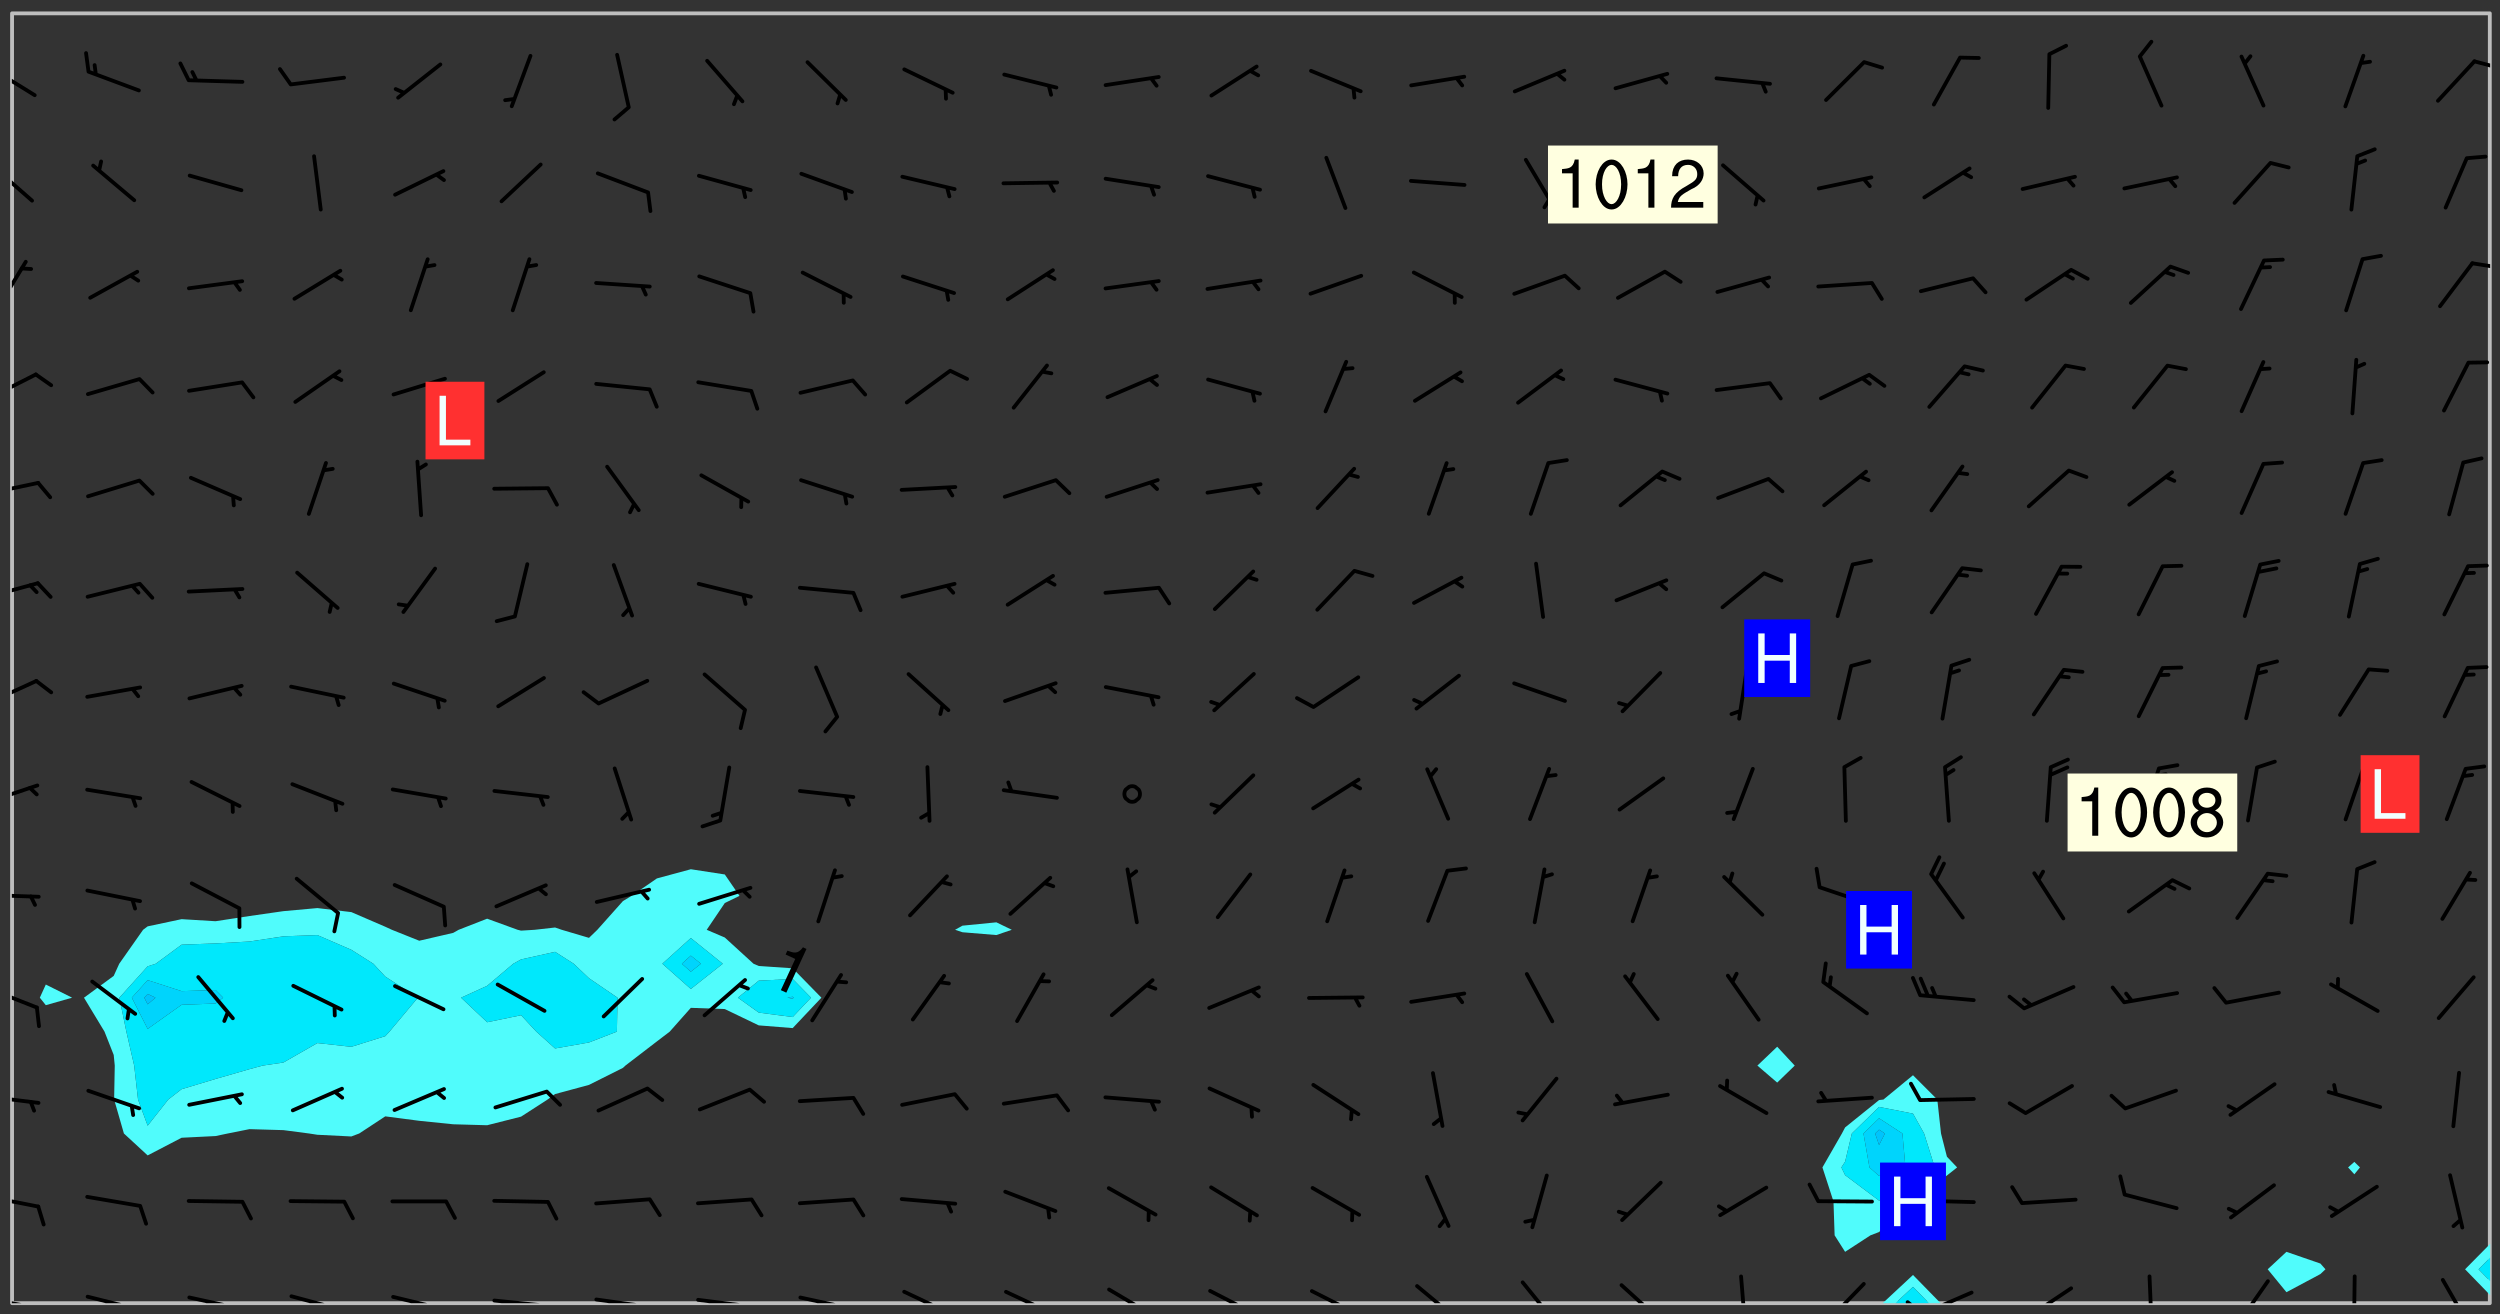 <svg xmlns="http://www.w3.org/2000/svg" role="img" xmlns:xlink="http://www.w3.org/1999/xlink" viewBox="142.45 309.95 326.84 171.84"><rect x="142.45" y="309.95" width="326.84" height="171.84" fill="#333333" stroke="none"/><defs><clipPath id="clip2"><path d="M 144 311.672 L 145 311.672 L 145 480.328 L 144 480.328 Z M 144 311.672"/></clipPath><clipPath id="clip3"><path d="M 144 311.672 L 468 311.672 L 468 480.328 L 144 480.328 Z M 144 311.672"/></clipPath><clipPath id="clip4"><path d="M 388 476 L 397 476 L 397 480.328 L 388 480.328 Z M 388 476"/></clipPath><clipPath id="clip5"><path d="M 390 478 L 395 478 L 395 480.328 L 390 480.328 Z M 390 478"/></clipPath><clipPath id="clip6"><path d="M 467 311.672 L 468 311.672 L 468 473 L 467 473 Z M 467 311.672"/></clipPath><clipPath id="clip7"><path d="M 144 479 L 148 479 L 148 480.328 L 144 480.328 Z M 144 479"/></clipPath><clipPath id="clip8"><path d="M 147 480 L 149 480 L 149 480.328 L 147 480.328 Z M 147 480"/></clipPath><clipPath id="clip9"><path d="M 153 479 L 161 479 L 161 480.328 L 153 480.328 Z M 153 479"/></clipPath><clipPath id="clip10"><path d="M 160 480 L 162 480 L 162 480.328 L 160 480.328 Z M 160 480"/></clipPath><clipPath id="clip11"><path d="M 166 479 L 175 479 L 175 480.328 L 166 480.328 Z M 166 479"/></clipPath><clipPath id="clip12"><path d="M 173 480 L 175 480 L 175 480.328 L 173 480.328 Z M 173 480"/></clipPath><clipPath id="clip13"><path d="M 172 480 L 174 480 L 174 480.328 L 172 480.328 Z M 172 480"/></clipPath><clipPath id="clip14"><path d="M 180 479 L 188 479 L 188 480.328 L 180 480.328 Z M 180 479"/></clipPath><clipPath id="clip15"><path d="M 187 480 L 189 480 L 189 480.328 L 187 480.328 Z M 187 480"/></clipPath><clipPath id="clip16"><path d="M 186 480 L 187 480 L 187 480.328 L 186 480.328 Z M 186 480"/></clipPath><clipPath id="clip17"><path d="M 193 479 L 201 479 L 201 480.328 L 193 480.328 Z M 193 479"/></clipPath><clipPath id="clip18"><path d="M 200 480 L 202 480 L 202 480.328 L 200 480.328 Z M 200 480"/></clipPath><clipPath id="clip19"><path d="M 199 480 L 201 480 L 201 480.328 L 199 480.328 Z M 199 480"/></clipPath><clipPath id="clip20"><path d="M 206 479 L 215 479 L 215 480.328 L 206 480.328 Z M 206 479"/></clipPath><clipPath id="clip21"><path d="M 213 480 L 216 480 L 216 480.328 L 213 480.328 Z M 213 480"/></clipPath><clipPath id="clip22"><path d="M 220 479 L 228 479 L 228 480.328 L 220 480.328 Z M 220 479"/></clipPath><clipPath id="clip23"><path d="M 227 480 L 229 480 L 229 480.328 L 227 480.328 Z M 227 480"/></clipPath><clipPath id="clip24"><path d="M 233 479 L 241 479 L 241 480.328 L 233 480.328 Z M 233 479"/></clipPath><clipPath id="clip25"><path d="M 240 480 L 242 480 L 242 480.328 L 240 480.328 Z M 240 480"/></clipPath><clipPath id="clip26"><path d="M 246 479 L 255 479 L 255 480.328 L 246 480.328 Z M 246 479"/></clipPath><clipPath id="clip27"><path d="M 252 480 L 254 480 L 254 480.328 L 252 480.328 Z M 252 480"/></clipPath><clipPath id="clip28"><path d="M 260 478 L 268 478 L 268 480.328 L 260 480.328 Z M 260 478"/></clipPath><clipPath id="clip29"><path d="M 273 478 L 281 478 L 281 480.328 L 273 480.328 Z M 273 478"/></clipPath><clipPath id="clip30"><path d="M 287 478 L 294 478 L 294 480.328 L 287 480.328 Z M 287 478"/></clipPath><clipPath id="clip31"><path d="M 300 478 L 308 478 L 308 480.328 L 300 480.328 Z M 300 478"/></clipPath><clipPath id="clip32"><path d="M 313 478 L 321 478 L 321 480.328 L 313 480.328 Z M 313 478"/></clipPath><clipPath id="clip33"><path d="M 327 477 L 334 477 L 334 480.328 L 327 480.328 Z M 327 477"/></clipPath><clipPath id="clip34"><path d="M 341 477 L 347 477 L 347 480.328 L 341 480.328 Z M 341 477"/></clipPath><clipPath id="clip35"><path d="M 354 477 L 360 477 L 360 480.328 L 354 480.328 Z M 354 477"/></clipPath><clipPath id="clip36"><path d="M 369 476 L 371 476 L 371 480.328 L 369 480.328 Z M 369 476"/></clipPath><clipPath id="clip37"><path d="M 380 477 L 387 477 L 387 480.328 L 380 480.328 Z M 380 477"/></clipPath><clipPath id="clip38"><path d="M 393 478 L 401 478 L 401 480.328 L 393 480.328 Z M 393 478"/></clipPath><clipPath id="clip39"><path d="M 391 479 L 395 479 L 395 480.328 L 391 480.328 Z M 391 479"/></clipPath><clipPath id="clip40"><path d="M 407 478 L 414 478 L 414 480.328 L 407 480.328 Z M 407 478"/></clipPath><clipPath id="clip41"><path d="M 406 480 L 409 480 L 409 480.328 L 406 480.328 Z M 406 480"/></clipPath><clipPath id="clip42"><path d="M 423 476 L 425 476 L 425 480.328 L 423 480.328 Z M 423 476"/></clipPath><clipPath id="clip43"><path d="M 434 477 L 440 477 L 440 480.328 L 434 480.328 Z M 434 477"/></clipPath><clipPath id="clip44"><path d="M 449 476 L 451 476 L 451 480.328 L 449 480.328 Z M 449 476"/></clipPath><clipPath id="clip45"><path d="M 461 477 L 466 477 L 466 480.328 L 461 480.328 Z M 461 477"/></clipPath><clipPath id="clip46"><path d="M 144 466 L 148 466 L 148 468 L 144 468 Z M 144 466"/></clipPath><clipPath id="clip47"><path d="M 144 453 L 148 453 L 148 455 L 144 455 Z M 144 453"/></clipPath><clipPath id="clip48"><path d="M 144 438 L 148 438 L 148 442 L 144 442 Z M 144 438"/></clipPath><clipPath id="clip49"><path d="M 144 426 L 148 426 L 148 428 L 144 428 Z M 144 426"/></clipPath><clipPath id="clip50"><path d="M 144 412 L 148 412 L 148 416 L 144 416 Z M 144 412"/></clipPath><clipPath id="clip51"><path d="M 144 398 L 148 398 L 148 403 L 144 403 Z M 144 398"/></clipPath><clipPath id="clip52"><path d="M 144 385 L 148 385 L 148 389 L 144 389 Z M 144 385"/></clipPath><clipPath id="clip53"><path d="M 144 372 L 148 372 L 148 375 L 144 375 Z M 144 372"/></clipPath><clipPath id="clip54"><path d="M 144 358 L 148 358 L 148 363 L 144 363 Z M 144 358"/></clipPath><clipPath id="clip55"><path d="M 144 343 L 147 343 L 147 351 L 144 351 Z M 144 343"/></clipPath><clipPath id="clip56"><path d="M 465 344 L 468 344 L 468 346 L 465 346 Z M 465 344"/></clipPath><clipPath id="clip57"><path d="M 144 331 L 147 331 L 147 337 L 144 337 Z M 144 331"/></clipPath><clipPath id="clip58"><path d="M 144 318 L 148 318 L 148 323 L 144 323 Z M 144 318"/></clipPath><clipPath id="clip59"><path d="M 465 317 L 468 317 L 468 319 L 465 319 Z M 465 317"/></clipPath><g id="surface2450" clip-path="url(#clip1)"><path fill="#fff" fill-opacity="0" fill-rule="evenodd" d="M 0 0 L 1000 0 L 1000 1000 L 0 1000 Z M 0 0"/><path fill="#d3d3d3" fill-opacity="0" fill-rule="evenodd" d="M162.152 355.867L161.918 356.16 161.977 356.395 162.094 356.566 162.27 356.801 162.562 357.148 162.676 357.207 162.793 357.035 162.852 356.801 163.027 356.625 163.492 356.449 164.191 356.449 164.426 356.742 164.715 357.559 164.773 357.734 164.949 357.965 165.301 358.199 166 358.898 166.172 359.074 166.406 359.422 166.641 359.832 166.93 360.414 167.34 360.879 167.57 361.113 167.805 361.289 167.922 361.52 168.098 361.812 168.27 362.977 168.27 363.211 168.328 363.5 168.387 363.617 168.504 363.734 168.852 364.145 168.969 364.316 169.145 364.492 169.32 364.727 169.438 364.898 169.609 365.25 169.668 365.484 169.902 365.891 170.137 365.832 169.961 366.008 169.902 366.938 169.32 366.938 169.086 366.824 168.738 366.938 168.621 367.055 168.562 367.348 168.504 367.523 168.387 367.695 167.922 367.988 167.863 368.223 167.805 368.336 167.805 368.98 167.863 369.152 167.863 369.562 167.922 369.621 167.922 370.027 167.98 370.434 168.098 370.609 168.156 370.668 168.387 371.309 168.328 371.602 168.328 372.301 168.27 372.883 168.27 373.117 168.211 373.348 168.156 373.699 168.156 375.621 168.211 375.738 168.637 375.738 168.27 375.855 168.246 376.207 169.137 377.375 170.879 377.914 172.219 378.273 172.219 378.812 172.309 379.621 172.844 380.336 174.363 380.605 175.254 380.52 175.344 381.684 175.879 381.863 177.039 381.684 179.094 380.699 180.254 380.336 182.133 380.16 183.828 379.98 183.648 380.699 182.133 380.785 180.883 380.875 180.078 381.145 179.004 381.953 179.273 382.672 179.809 383.57 179.629 384.195 179.363 385.004 179.629 386.082 180.254 386.98 181.059 387.16 182.309 386.98 182.043 387.703 182.141 388.207 182.195 388.5 182.195 388.672 182.254 388.965 182.254 389.371 182.43 389.488 182.781 389.605 183.188 389.605 183.48 389.43 183.594 389.312 183.652 389.195 183.77 388.965 183.828 388.789 184.18 388.324 184.41 388.148 184.586 388.09 184.762 388.148 184.82 388.324 184.938 389.312 184.992 389.781 185.051 389.953 185.168 390.188 185.344 390.246 186.16 390.305 186.449 390.305 186.566 390.539 186.625 390.945 186.684 391.297 186.684 392.402 186.801 392.695 186.918 393.043 187.207 393.742 187.383 394.094 187.965 394.848 188.316 395.023 188.488 395.082 188.957 395.316 189.598 395.781 189.945 396.016 190.238 396.191 190.531 396.246 190.762 396.309 191.578 396.656 191.871 396.832 191.984 397.004 192.336 397.355 192.453 397.531 192.977 398.172 192.977 398.461 193.035 398.812 193.035 399.16 193.094 399.512 193.152 399.801 193.27 399.859 193.441 399.918 193.617 399.918 194.199 400.152 194.375 400.27 194.551 400.559 194.727 400.793 194.84 401.027 195.133 401.258 195.25 401.375 195.25 401.785 195.309 401.84 195.598 402.074 195.832 402.191 195.891 402.309 196.008 402.48 196.066 402.598 196.297 402.832 196.355 403.008 196.59 403.066 196.707 403.125 196.59 403.238 196.531 403.355 196.531 403.473 196.414 403.766 196.297 404.055 196.297 404.637 196.473 404.754 196.59 404.812 196.648 404.93 196.766 405.047 196.879 405.105 197.055 405.453 197.113 405.805 197.172 406.211 197.172 406.387 197.113 406.562 196.996 407.262 196.996 407.434 197.113 407.609 197.406 407.902 197.812 407.902 197.988 408.02 198.105 408.191 198.223 408.484 198.223 408.719 197.695 408.719 197.465 408.484 197.23 408.484 197.055 408.543 196.996 409.242 197.055 409.59 197.172 409.766 197.348 410.176 197.465 410.406 197.754 410.875 197.93 410.93 198.453 410.93 198.688 410.988 199.445 411.629 199.504 411.922 199.504 412.156 199.562 412.215 199.793 412.562 199.793 412.914 199.676 413.086 199.676 413.379 199.969 413.668 200.262 413.844 200.434 413.902 200.727 414.078 201.02 414.195 201.602 414.602 201.891 414.836 202.184 415.012 202.402 415.172 202.418 415.184 202.648 415.359 203.289 415.883 203.465 416.117 203.582 416.293 203.758 416.469 203.871 416.641 203.871 417.281 203.988 417.457 204.457 417.574 205.039 417.691 205.273 417.75 205.504 417.863 205.797 417.98 205.91 418.039 206.496 418.391 206.785 418.562 206.961 418.625 207.137 418.68 207.312 418.738 208.012 419.09 208.301 419.266 208.535 419.32 208.824 419.496 209.059 419.613 209.699 420.02 209.992 420.137 210.164 420.195 210.398 420.254 210.809 420.312 211.039 420.371 211.273 420.488 211.332 420.66 210.922 420.836 211.391 420.895 211.449 421.188 211.562 421.422 211.738 421.477 211.973 421.535 212.148 421.594 212.555 421.711 213.195 421.945 213.312 422.117 213.371 422.352 213.371 422.527 213.312 422.645 213.254 423.051 213.488 423.285 213.605 423.344 213.953 423.461 214.594 423.691 214.77 423.809 215.059 423.926 215.234 424.102 215.469 424.566 216.051 425.672 216.227 425.848 216.574 426.023 216.75 426.141 217.102 426.258 218.148 426.781 218.383 426.84 218.848 426.953 219.141 427.012 219.605 427.188 220.363 427.77 220.598 428.004 220.945 428.469 221.121 428.645 221.41 428.879 222.227 429.578 222.52 429.754 222.809 430.043 223.102 430.219 223.395 430.508 224.09 431.148 224.266 431.324 224.559 431.559 224.848 431.793 225.316 432.082 225.957 432.664 226.305 432.898 226.539 433.191 226.887 433.539 227.238 434.004 228.172 434.996 228.52 435.402 228.637 435.578 228.871 435.637 228.984 435.754 229.629 435.93 229.859 436.043 230.094 436.102 230.387 436.277 230.617 436.395 231.551 437.094 231.957 437.5 232.191 437.676 232.598 437.852 232.832 437.969 233.648 438.316 233.996 438.551 234.23 438.668 234.523 438.957 234.754 439.074 235.512 439.426 235.863 439.598 236.094 439.656 236.387 439.773 236.621 439.832 237.492 440.008 238.309 440.008 238.777 440.238 238.949 440.297 239.824 440.996 240.289 441.113 240.582 441.172 240.758 441.23 240.988 441.289 241.457 441.348 241.805 441.406 242.156 441.465 242.562 441.523 242.855 441.523 243.027 441.582 243.027 441.812 243.203 441.988 243.496 441.988 243.844 442.047 244.195 442.105 244.895 442.223 245.535 442.223 246 441.988 246.293 441.812 246.465 441.695 246.875 441.523 247.164 441.348 248.098 440.883 248.566 440.59 249.09 440.297 249.555 440.125 250.02 439.949 251.07 439.484 251.359 439.367 251.77 439.25 252.059 439.133 252.586 438.957 254.102 438.258 254.684 437.91 254.973 437.852 255.266 437.793 255.613 437.676 256.488 437.445 256.84 437.328 256.953 437.328 257.188 437.27 258.062 437.035 258.297 436.977 259.109 436.977 259.461 436.918 260.277 436.801 260.449 436.742 260.801 436.688 261.094 436.629 261.324 436.57 262.141 436.395 262.316 436.336 262.664 436.336 262.898 436.277 263.363 436.16 264.121 435.988 264.355 435.93 264.703 435.93 265.113 435.812 265.402 435.754 266.688 435.695 266.977 435.695 267.387 435.637 267.617 435.578 267.793 435.578 268.668 435.461 269.074 435.461 269.484 435.344 269.832 435.344 270.184 435.23 271.055 435.172 272.805 435.172 273.852 435.461 274.262 435.578 274.551 435.695 274.902 435.812 275.191 435.93 276.242 436.102 276.531 436.16 276.824 436.16 277.117 436.219 277.289 436.277 277.699 436.336 277.871 436.395 277.988 436.453 278.105 436.453 278.223 436.512 278.574 436.57 278.688 436.57 279.098 436.637 281.02 437.031 282.945 437.426 284.465 437.875 286.16 438.594 288.305 439.398 289.91 438.68 291.34 437.875 292.5 436.797 293.75 436.348 296.785 435.629 298.66 435.27 300.805 433.922 303.039 432.668 305.539 431.41 307.234 430.961 309.02 430.781 310.18 430.512 310.805 431.051 312.145 430.781 312.859 429.793 313.844 428.449 314.289 428.27 315.094 427.91 316.969 427.371 318.754 426.922 320.004 426.652 321.164 426.562 322.863 426.473 324.824 426.203 326.074 426.113 326.613 426.113 327.238 426.023 328.129 426.023 330.273 425.844 332.684 425.664 335.273 425.574 336.969 425.754 338.578 425.844 340.008 426.203 341.168 426.922 343.043 427.91 344.203 429.438 344.469 430.152 345.098 430.242 345.453 431.141 345.988 431.68 346.523 433.207 347.598 433.566 348.133 433.566 347.328 434.102 347.418 435.809 348.133 438.504 349.023 439.309 349.918 440.297 350.633 441.555 352.418 442.094 353.938 441.914 354.293 443.258 355.902 442.453 356.883 441.914 357.152 442.184 357.469 441.969 357.688 441.824 358.488 442.273 358.938 441.914 359.293 441.914 359.828 441.645 360.367 440.926 360.902 440.656 361.527 439.668 362.688 440.117 363.527 440.488 364.922 441.105 366.617 440.926 368.223 440.926 370.008 441.016 370.188 439.309 370.723 437.965 371.527 438.234 372.02 439.082 372.422 439.488 372.332 440.027 372.332 440.387 373.047 440.836 373.758 440.566 375.188 440.566 375.547 441.555 375.992 442.812 376.707 444.156 377.957 444.785 379.652 445.414 380.367 445.234 380.547 444.695 381.527 444.605 381.977 444.965 382.062 446.223 381.797 446.852 381.262 447.031 381.262 447.57 381.977 448.555 382.242 449.094 383.227 450.082 384.027 451.16 383.762 451.52 383.672 452.418 383.047 454.75 382.691 456.816 382.602 458.609 382.422 459.328 382.332 459.867 382.332 461.305 381.352 463.188 380.992 464.895 380.457 465.793 379.652 466.961 379.387 467.5 381.441 468.754 381.527 469.113 381.172 469.652 381.082 469.473 381.082 470.281 381.172 471.719 380.727 472.434 379.652 472.527 379.387 473.242 379.922 474.141 380.727 474.859 381.887 475.668 383.227 475.938 383.672 476.297 383.316 476.746 381.527 476.656 380.277 476.207 379.562 475.488 378.938 475.398 378.762 478.988 378.574 480.297 467.934 480.297 467.934 311.703 412.664 311.703 412.664 360.785 413.426 360.91 416.715 361.453 418.738 364.289 418.738 367.043 421.09 367.375 423.438 367.707 427.488 367.707 426.109 371.867 424.086 372.574 422.062 373.277 421.52 373.621 418.926 375.238 418.738 375.355 416.715 373.277 415.984 370.535 413.312 368.457 411.938 364.957 411.871 364.875 409.914 362.203 412.664 360.785 412.664 311.703 294.422 311.703 294.422 403.117 294.539 403.148 294.672 403.16 294.746 403.234 294.852 403.281 294.941 403.34 295.027 403.398 295.117 403.457 295.414 403.754 295.473 403.844 295.504 403.961 295.531 404.078 295.547 404.215 295.516 404.332 295.457 404.422 295.398 404.508 295.355 404.613 295.309 404.715 295.281 404.836 295.281 404.98 295.457 405.25 295.605 405.398 295.68 405.484 295.754 405.559 295.797 405.664 295.859 405.754 295.918 405.84 295.961 405.945 296.02 406.035 296.066 406.137 296.109 406.242 296.168 406.328 296.285 406.508 296.359 406.582 296.422 406.668 296.48 406.758 296.523 406.863 296.582 406.953 296.641 407.039 296.703 407.129 296.762 407.219 296.805 407.32 296.922 407.5 296.996 407.574 297.055 407.66 297.129 407.734 297.219 407.793 297.324 407.84 297.473 407.84 297.605 407.824 297.738 407.84 297.84 407.793 297.914 407.719 297.961 407.617 297.945 407.484 297.945 407.336 297.898 407.23 297.871 407.113 297.824 407.012 297.797 406.891 297.754 406.789 297.691 406.699 297.648 406.598 297.605 406.492 297.574 406.375 297.559 406.242 297.547 406.105 297.633 406.047 297.691 405.961 297.812 405.93 297.855 406.035 297.871 406.168 297.871 406.285 297.93 406.387 297.988 406.477 298.078 406.535 298.227 406.684 298.285 406.773 298.328 406.879 298.316 406.98 298.402 407.039 298.508 407.086 298.594 407.145 298.684 407.203 298.758 407.277 298.641 407.305 298.535 407.352 298.449 407.41 298.375 407.484 298.316 407.574 298.254 407.66 298.227 407.781 298.18 407.883 298.137 407.988 298.105 408.105 298.094 408.238 298.078 408.371 298.078 408.52 298.105 408.637 298.152 408.742 298.195 408.844 298.254 408.934 298.328 409.008 298.418 409.066 298.492 409.141 298.582 409.199 298.641 409.289 298.684 409.395 298.73 409.496 298.848 409.527 298.98 409.543 299.129 409.543 299.246 409.512 299.352 409.555 299.395 409.66 299.441 409.762 299.469 409.883 299.5 410 299.527 410.117 299.559 410.238 299.586 410.355 299.691 410.398 299.793 410.445 299.926 410.43 300.074 410.578 300.137 410.664 300.211 410.738 300.281 410.812 300.371 410.875 300.477 410.918 300.578 410.961 300.695 410.992 300.832 411.008 300.949 410.977 301.023 410.902 301.051 410.785 301.039 410.652 301.008 410.531 300.98 410.414 301.023 410.309 301.141 410.309 301.23 410.371 301.348 410.398 301.496 410.398 301.629 410.414 301.777 410.414 301.91 410.43 302.043 410.414 302.191 410.414 302.324 410.398 302.457 410.387 302.594 410.398 302.711 410.371 302.844 410.355 303.035 410.297 302.977 410.473 302.961 410.605 302.934 410.727 302.918 410.859 302.859 410.945 302.727 410.961 302.621 411.008 302.516 411.051 302.398 411.082 302.281 411.109 302.016 411.141 301.867 411.141 301.734 411.156 301.66 411.23 301.719 411.316 301.867 411.465 301.984 411.645 302.059 411.715 302.148 411.777 302.238 411.836 302.324 411.895 302.414 411.953 302.516 411.996 302.621 412.059 302.727 412.102 302.812 412.16 302.918 412.207 303.02 412.25 303.199 412.367 303.258 412.457 303.215 412.559 303.168 412.664 303.184 412.797 303.406 413.02 303.465 413.109 303.508 413.211 303.539 413.332 303.582 413.434 303.598 413.566 303.629 413.684 303.641 413.82 303.672 413.938 303.82 414.086 303.922 414.129 304.027 414.172 304.145 414.203 304.277 414.219 304.414 414.234 304.531 414.234 304.648 414.203 304.738 414.145 304.781 414.039 304.828 413.938 304.871 413.832 304.902 413.715 304.914 413.582 304.914 413.434 304.902 413.301 304.887 413.168 304.855 413.051 304.812 412.945 304.766 412.84 304.723 412.738 304.68 412.633 304.664 412.5 304.68 412.367 304.707 412.25 304.738 412.133 304.766 412.012 304.812 411.91 304.902 411.852 304.988 411.789 305.062 411.715 305.152 411.656 305.375 411.434 305.434 411.348 305.508 411.273 305.625 411.094 305.684 411.008 305.684 410.859 305.609 410.785 305.508 410.738 305.402 410.695 305.301 410.652 305.242 410.562 305.195 410.457 305.168 410.34 305.258 410.281 305.375 410.25 305.477 410.207 305.656 410.09 305.805 409.941 305.816 409.809 305.805 409.703 305.715 409.645 305.582 409.66 305.434 409.66 305.301 409.676 305.168 409.66 305.047 409.629 304.961 409.57 304.887 409.496 304.828 409.406 304.766 409.32 304.648 409.141 304.59 409.055 304.621 408.934 304.707 408.875 304.828 408.844 304.887 408.758 304.887 408.637 304.855 408.52 304.797 408.43 304.738 408.344 304.691 408.238 304.664 408.121 304.648 407.988 304.707 407.898 304.781 407.824 304.871 407.766 304.988 407.586 305.062 407.512 305.121 407.426 305.27 407.277 305.391 407.246 305.523 407.23 305.656 407.246 305.73 407.32 305.773 407.426 305.789 407.559 305.758 407.676 305.641 407.707 305.508 407.719 305.359 407.867 305.316 407.973 305.27 408.074 305.242 408.195 305.211 408.312 305.211 408.461 305.242 408.578 305.285 408.684 305.344 408.773 305.418 408.844 305.492 408.918 305.609 408.949 305.73 408.977 305.848 408.949 305.98 408.934 306.098 408.934 306.188 408.992 306.262 409.066 306.309 409.172 306.367 409.258 306.469 409.305 306.602 409.32 306.707 409.363 306.793 409.422 306.781 409.527 306.707 409.602 306.527 409.719 306.469 409.809 306.379 409.867 306.309 409.941 306.234 410.016 306.172 410.105 306.145 410.223 306.129 410.355 306.145 410.488 306.129 410.621 306.129 410.77 306.145 410.902 306.172 411.02 306.203 411.141 306.277 411.215 306.367 411.273 306.453 411.332 306.543 411.391 306.66 411.422 306.66 411.508 306.559 411.555 306.469 411.613 306.203 411.645 306.086 411.672 305.938 411.672 305.832 411.715 305.73 411.762 305.672 411.852 305.609 412.086 305.598 412.219 305.566 412.34 305.551 412.473 305.551 412.766 305.539 412.898 305.551 413.035 305.566 413.168 305.699 413.184 305.832 413.195 305.953 413.227 306.039 413.285 306.113 413.359 306.16 413.465 306.203 413.566 306.219 413.699 306.219 414.145 306.203 414.277 306.203 414.723 306.234 414.988 306.262 415.105 306.277 415.238 306.309 415.355 306.395 415.566 306.426 415.832 306.426 415.98 306.395 416.098 306.367 416.215 306.336 416.336 306.309 416.453 306.277 416.57 306.246 416.691 306.234 416.824 306.219 416.957 306.309 417.016 306.426 416.984 306.527 417 306.574 417.105 306.543 417.371 306.543 417.812 306.5 417.918 306.453 418.023 306.41 418.125 306.367 418.23 306.309 418.316 306.277 418.438 306.234 418.555 306.203 418.672 306.188 418.805 306.203 418.938 306.262 419.027 306.367 419.074 306.453 419.133 306.512 419.219 306.5 419.355 306.469 419.473 306.426 419.574 306.426 420.02 306.41 420.152 306.41 420.301 306.379 420.418 306.336 420.523 306.309 420.641 306.262 420.746 306.219 420.848 306.188 420.969 306.16 421.086 306.129 421.219 306.098 421.336 306.07 421.453 306.027 421.559 305.996 421.676 305.965 421.797 305.953 421.93 305.938 422.062 305.938 422.359 305.965 422.477 305.965 422.625 306.012 423.023 306.039 423.141 306.098 423.23 306.219 423.262 306.367 423.262 306.5 423.246 306.559 423.336 306.559 423.453 306.5 423.543 306.41 423.602 306.309 423.645 306.203 423.691 306.113 423.75 306.027 423.809 305.891 423.824 305.773 423.793 305.641 423.777 305.539 423.824 305.477 423.91 305.465 424.047 305.449 424.18 305.418 424.297 305.391 424.414 305.375 424.547 305.344 424.668 305.344 424.965 305.359 425.098 305.391 425.215 305.391 425.363 305.402 425.496 305.402 425.645 305.375 425.762 305.328 425.863 305.301 425.984 305.27 426.102 305.211 426.191 305.137 426.266 305.035 426.309 304.93 426.355 304.812 426.383 304.691 426.414 304.59 426.367 304.648 426.281 304.754 426.234 304.781 426.117 304.812 426 304.84 425.879 304.871 425.762 304.871 425.613 304.887 425.48 304.855 425.363 304.812 425.258 304.707 425.273 304.633 425.348 304.531 425.391 304.441 425.453 304.367 425.527 304.324 425.629 304.309 425.762 304.277 425.879 304.25 426 304.219 426.117 304.191 426.234 304.16 426.355 304.133 426.473 304.102 426.59 304.059 426.695 303.969 426.754 303.879 426.754 303.762 426.723 303.73 426.637 303.746 426.5 303.715 426.383 303.715 426.234 303.703 426.102 303.703 425.953 303.641 425.719 303.613 425.598 303.57 425.496 303.523 425.391 303.465 425.305 303.406 425.215 303.363 425.109 303.301 425.023 303.152 424.875 303.082 424.801 302.977 424.754 302.871 424.711 302.77 424.668 302.473 424.371 302.383 424.297 302.297 424.238 302.191 424.195 302.102 424.133 302.016 424.074 301.91 424.031 301.82 423.973 301.734 423.91 301.66 423.84 301.555 423.793 301.469 423.734 301.363 423.691 301.273 423.629 301.172 423.586 301.066 423.543 300.98 423.484 300.875 423.438 300.77 423.395 300.668 423.348 300.578 423.289 300.477 423.246 300.371 423.203 300.281 423.141 300.164 423.113 300.031 423.098 299.898 423.113 299.75 423.113 299.617 423.129 299.5 423.098 299.41 423.039 299.336 422.965 299.246 422.906 299.145 422.859 298.996 422.859 298.875 422.832 298.773 422.789 298.699 422.715 298.582 422.535 298.492 422.477 298.391 422.434 298.301 422.371 298.195 422.328 298.105 422.27 298.02 422.211 297.914 422.164 297.855 422.078 297.797 421.988 297.754 421.883 297.707 421.781 297.633 421.707 297.547 421.648 297.473 421.574 297.383 421.516 297.16 421.293 297.117 421.188 297.086 420.922 297.191 420.879 297.336 420.879 297.441 420.922 297.516 420.996 297.605 421.055 297.691 421.113 297.797 421.16 297.887 421.219 298.035 421.367 298.105 421.441 298.254 421.59 298.316 421.676 298.391 421.75 298.477 421.809 298.551 421.883 298.641 421.945 298.73 422.004 298.816 422.062 299.086 422.238 299.188 422.285 299.293 422.328 299.395 422.371 299.441 422.297 299.5 422.211 299.574 422.137 299.645 422.062 299.75 422.105 299.824 422.18 299.883 422.27 299.926 422.371 299.973 422.477 300.016 422.582 300.137 422.609 300.254 422.582 300.328 422.492 300.371 422.387 300.43 422.297 300.504 422.223 300.609 422.18 300.727 422.152 300.859 422.164 300.949 422.223 301.098 422.371 301.156 422.461 301.199 422.566 301.246 422.668 301.289 422.773 301.332 422.875 301.438 422.922 301.543 422.965 301.676 422.98 301.762 422.922 301.82 422.832 301.895 422.758 302 422.715 302.117 422.742 302.223 422.789 302.324 422.832 302.43 422.875 302.531 422.922 302.711 423.039 302.711 423.156 302.695 423.289 302.711 423.422 302.727 423.559 302.785 423.645 302.887 423.691 303.008 423.719 303.125 423.75 303.273 423.75 303.391 423.719 303.449 423.629 303.629 423.512 303.688 423.422 303.762 423.348 303.82 423.262 303.938 423.082 304.117 422.965 304.234 422.996 304.324 423.055 304.367 423.129 304.352 423.262 304.352 423.379 304.441 423.438 304.59 423.438 304.723 423.422 304.855 423.41 305.121 423.379 305.227 423.336 305.344 423.305 305.465 423.277 305.539 423.203 305.609 423.129 305.672 423.039 305.656 422.934 305.609 422.832 305.508 422.789 305.402 422.773 305.285 422.801 305.02 422.832 304.871 422.832 304.797 422.758 304.707 422.699 304.59 422.668 304.473 422.641 304.34 422.625 304.191 422.625 304.059 422.641 303.762 422.641 303.656 422.594 303.508 422.445 303.465 422.344 303.406 422.254 303.629 422.031 303.715 421.973 303.82 421.93 303.938 421.898 304.07 421.883 304.203 421.898 304.34 421.914 304.441 421.957 304.574 421.945 304.664 421.883 304.766 421.84 304.828 421.75 304.781 421.648 304.691 421.59 304.574 421.559 304.473 421.516 304.414 421.426 304.352 421.336 304.352 421.219 304.367 421.086 304.473 421.039 304.547 420.969 304.547 420.848 304.457 420.789 304.426 420.672 304.516 420.613 304.59 420.539 304.633 420.434 304.691 420.344 304.738 420.242 304.754 420.109 304.754 419.961 304.707 419.855 304.664 419.754 304.574 419.695 304.441 419.68 304.34 419.637 304.203 419.621 304.086 419.59 303.641 419.59 303.508 419.574 303.375 419.562 303.242 419.547 303.125 419.516 302.977 419.516 302.844 419.5 302.711 419.488 302.445 419.457 302.324 419.414 302.238 419.355 302.164 419.281 302.164 419.133 302.176 419 302.281 418.953 302.383 418.91 302.516 418.895 302.668 418.895 302.801 418.879 303.094 418.879 303.215 418.91 303.316 418.953 303.406 419.012 303.641 419.074 303.762 419.027 303.852 418.969 303.953 418.926 304.086 418.91 304.191 418.953 304.293 419 304.426 419.012 304.547 418.984 304.691 418.984 304.812 418.953 304.93 418.926 305.035 418.879 305.109 418.805 305.195 418.746 305.344 418.598 305.402 418.512 305.449 418.406 305.477 418.289 305.492 418.184 305.391 418.141 305.301 418.082 305.184 418.051 305.078 418.008 304.988 417.945 304.914 417.859 304.84 417.785 304.738 417.742 304.633 417.695 304.531 417.652 304.473 417.562 304.426 417.461 304.34 417.25 304.277 417.164 304.219 417.074 304.145 417 304.059 416.941 303.789 416.941 303.672 416.973 303.582 417.031 303.48 417.074 303.348 417.09 303.242 417.074 303.215 416.957 303.152 416.867 303.035 416.836 302.934 416.793 302.785 416.645 302.754 416.527 302.738 416.422 302.812 416.348 302.992 416.23 303.109 416.203 303.227 416.172 303.363 416.188 303.465 416.23 303.57 416.273 303.672 416.32 303.777 416.363 303.895 416.395 304.027 416.41 304.145 416.438 304.277 416.453 304.383 416.438 304.473 416.379 304.398 416.305 304.293 416.262 304.219 416.188 304.145 416.098 303.996 415.949 303.91 415.891 303.82 415.832 303.746 415.758 303.656 415.699 303.555 415.652 303.434 415.625 303.332 415.578 303.227 415.535 303.109 415.504 303.008 415.461 302.887 415.43 302.738 415.43 302.621 415.461 302.516 415.504 302.43 415.566 302.25 415.684 302.164 415.742 302.074 415.801 301.969 415.848 301.883 415.906 301.777 415.949 301.676 415.992 301.57 416.039 301.496 416.113 301.438 416.203 301.379 416.289 301.332 416.395 301.273 416.48 301.199 416.555 301.066 416.543 300.949 416.512 300.832 416.512 300.758 416.586 300.668 416.645 300.594 416.719 300.504 416.777 300.418 416.836 300.312 416.883 300.211 416.926 300.074 416.941 299.973 416.898 299.824 416.75 299.719 416.703 299.633 416.703 299.527 416.75 299.426 416.793 299.305 416.824 299.188 416.793 299.113 416.719 299.113 416.602 299.145 416.48 299.219 416.41 299.277 416.32 299.352 416.246 299.469 416.215 299.574 416.172 299.867 416.172 300 416.156 300.137 416.141 300.238 416.098 300.328 416.039 300.43 415.992 300.52 415.934 300.652 415.922 300.742 415.98 300.875 415.992 300.965 415.934 301.051 415.875 301.156 415.832 301.246 415.773 301.332 415.711 301.422 415.652 301.57 415.504 301.629 415.418 301.688 415.328 301.793 415.285 301.926 415.27 302.043 415.297 302.164 415.328 302.223 415.27 302.281 415.18 302.312 414.914 302.34 414.797 302.445 414.809 302.578 414.824 302.68 414.781 302.77 414.723 302.828 414.633 302.902 414.559 302.961 414.469 303.008 414.367 303.02 414.234 303.008 414.102 302.961 413.996 302.812 413.848 302.754 413.758 302.695 413.672 302.652 413.566 302.652 413.121 302.668 412.988 302.668 412.84 302.68 412.707 302.621 412.648 302.531 412.707 302.43 412.664 302.25 412.547 302.164 412.488 302.102 412.398 302.043 412.309 301.969 412.234 301.883 412.176 301.762 412.207 301.66 412.219 301.555 412.266 301.469 412.324 301.363 412.367 301.215 412.516 301.125 412.574 301.039 412.633 300.949 412.695 300.844 412.738 300.711 412.754 300.711 412.633 300.816 412.59 300.934 412.559 301.008 412.488 301.051 412.383 301.051 412.234 301.023 412.117 300.875 411.969 300.742 411.953 300.594 411.953 300.477 411.984 300.371 412.027 300.27 412.07 300.18 412.133 300.062 412.16 299.988 412.086 300 411.953 299.957 411.852 299.914 411.746 299.824 411.688 299.707 411.715 299.586 411.746 299.469 411.777 299.367 411.82 299.246 411.852 299.145 411.895 299.039 411.938 298.949 411.996 298.848 412.012 298.848 411.895 298.863 411.762 298.805 411.672 298.73 411.715 298.582 411.863 298.523 411.953 298.449 412.027 298.402 412.133 298.359 412.234 298.285 412.309 298.227 412.398 298.152 412.473 298.094 412.559 298.02 412.633 297.93 412.695 297.855 412.766 297.781 412.84 297.68 412.855 297.547 412.871 297.441 412.828 297.441 412.707 297.59 412.559 297.633 412.457 297.691 412.367 297.738 412.266 297.781 412.16 297.84 412.07 297.871 411.953 297.914 411.852 297.945 411.73 297.973 411.613 298.02 411.508 298.062 411.406 298.105 411.301 298.18 411.23 298.27 411.168 298.359 411.109 298.461 411.066 298.758 411.066 299.023 411.035 299.129 410.992 299.055 410.918 298.938 410.887 298.832 410.844 298.742 410.785 298.641 410.738 298.551 410.68 298.449 410.637 298.344 410.594 298.254 410.531 298.168 410.473 298.062 410.43 297.961 410.387 297.84 410.355 297.723 410.324 297.621 410.281 297.5 410.25 297.398 410.207 297.309 410.148 297.266 410.043 297.25 409.91 297.352 409.867 297.484 409.852 297.621 409.867 297.754 409.852 297.855 409.809 297.914 409.719 297.93 409.613 297.84 409.555 297.766 409.48 297.664 409.438 297.574 409.379 297.426 409.23 297.383 409.125 297.367 408.992 297.367 408.699 297.309 408.609 297.219 408.551 297.145 408.477 297.102 408.371 297.07 408.254 297.012 408.164 296.938 408.09 296.82 408.062 296.746 407.988 296.656 407.93 296.566 407.867 296.48 407.809 296.406 407.734 296.348 407.648 296.301 407.543 296.215 407.484 296.066 407.336 295.871 407.277 295.738 407.293 295.637 407.336 295.562 407.41 295.516 407.512 295.473 407.617 295.414 407.707 295.355 407.793 295.059 408.09 294.969 408.148 294.883 408.148 294.82 408.062 294.777 407.957 294.809 407.84 294.867 407.75 294.895 407.633 294.883 407.5 294.793 407.438 294.688 407.484 294.57 407.512 294.453 407.543 294.184 407.719 294.082 407.766 293.965 407.793 293.859 407.84 293.77 407.898 293.668 407.941 293.609 407.855 293.562 407.75 293.578 407.617 293.625 407.512 293.695 407.438 293.77 407.367 293.828 407.277 293.828 407.129 293.785 407.023 293.547 407.023 293.445 407.07 293.414 407.188 293.387 407.305 293.355 407.426 293.281 407.469 293.148 407.484 293.074 407.438 293.031 407.336 292.988 407.23 292.941 407.129 292.898 407.023 292.777 407.055 292.676 407.098 292.543 407.113 292.426 407.145 292.32 407.188 292.23 407.246 292.129 407.293 292.008 407.32 291.875 407.336 291.773 407.293 291.715 407.203 291.668 407.098 291.625 406.996 291.582 406.891 291.582 406.773 291.641 406.684 291.727 406.625 291.906 406.508 292.008 406.461 292.113 406.418 292.219 406.359 292.32 406.316 292.41 406.254 292.512 406.211 292.617 406.152 292.719 406.105 292.809 406.047 292.914 406.004 293.016 405.961 293.105 405.898 293.207 405.855 293.344 405.84 293.461 405.871 293.562 405.914 293.684 405.945 293.785 405.988 293.891 406.035 293.992 406.078 294.098 406.121 294.199 406.168 294.305 406.211 294.406 406.254 294.512 406.301 294.598 406.359 294.703 406.402 294.82 406.434 294.926 406.477 295.027 406.523 295.117 406.582 295.223 406.625 295.324 406.668 295.43 406.715 295.547 406.742 295.648 406.789 295.77 406.816 295.918 406.816 296.004 406.758 296.02 406.656 296.078 406.566 296.051 406.449 295.977 406.375 295.859 406.195 295.785 406.121 295.695 406.047 295.516 405.93 295.43 405.871 295.324 405.828 295.223 405.781 294.953 405.605 294.895 405.516 294.82 405.441 294.762 405.352 294.719 405.25 294.688 405.133 294.672 404.996 294.672 404.434 294.66 404.301 294.645 404.168 294.613 404.051 294.598 403.918 294.586 403.785 294.555 403.664 294.332 403.441 294.273 403.355 294.258 403.25 294.289 403.133 294.422 403.117 294.422 311.703 172.992 311.703 172.992 313.156 172.934 313.391 172.582 314.441 172.41 314.965 172.293 315.312 172.117 315.723 172 315.895 171.766 316.188 171.535 316.246 171.184 316.246 171.066 316.305 170.836 316.711 170.836 317.004 170.953 317.18 171.184 317.41 171.301 317.645 171.941 318.402 172.234 318.867 172.41 319.102 172.641 319.453 172.875 319.801 173.516 320.617 173.691 321.082 173.863 321.492 173.98 322.188 174.156 322.656 174.273 324.055 174.332 324.52 174.332 325.395 174.449 326.441 174.449 331.223 174.391 331.688 174.039 332.969 173.863 333.492 173.75 333.902 173.398 334.832 172.934 336 172.699 336.582 172.582 336.758 172.41 337.105 172.234 337.512 171.883 338.328 171.824 338.621 171.711 338.914 171.594 339.203 171.535 339.379 171.418 340.254 171.359 340.66 171.301 340.777 171.242 340.953 171.184 341.125 170.953 341.652 170.836 341.824 170.836 342.059 170.719 342.293 170.66 342.465 170.484 343.051 170.484 343.34 170.426 343.516 170.426 343.809 170.367 343.922 170.309 344.449 170.309 344.621 170.254 344.855 170.254 347.477 170.078 348.293 169.961 348.469 169.785 348.703 169.668 348.875 169.555 349.109 168.969 350.043 168.738 350.332 168.445 350.797 168.27 351.031 167.98 351.383 167.629 352.082 167.516 352.312 167.34 352.723 167.164 352.953 166.758 353.48 165.941 354.18 165.648 354.352 165.359 354.586 165.184 354.703 165.008 354.879 164.484 355.285 163.957 355.461 163.785 355.637 163.551 355.691 162.91 355.867 162.152 355.867M174.363 386.891L173.289 387.34 173.648 388.234 174.898 387.52 175.344 386.98 174.363 386.891"/><path fill="#d3d3d3" fill-opacity="0" fill-rule="evenodd" d="M201.508 416.598L200.613 416.598 201.062 417.227 202.043 417.586 202.848 417.496 203.293 416.508 203.117 416.598 202.402 416.242 201.508 416.598M356.129 475.668L356.07 475.145 356.07 474.852 356.184 474.559 356.242 474.328 356.711 473.859 356.824 473.859 356.941 473.746 357.059 473.688 357.234 473.688 357.469 473.629 357.816 473.629 358.051 473.688 358.168 473.746 358.398 473.918 358.457 474.094 358.574 474.676 358.574 474.969 358.457 475.145 358.285 475.434 358.109 475.609 357.582 476.133 357.352 476.367 357.234 476.426 357.059 476.426 356.941 476.367 356.535 476.074 356.359 475.957 356.242 475.898 356.184 475.785 356.129 475.668M362.77 464.711L362.711 464.539 362.711 463.43 362.77 463.258 362.945 463.199 363.117 463.141 363.293 463.141 363.527 463.082 363.645 463.141 363.703 463.84 363.645 464.012 363.527 464.188 363.41 464.246 363.176 464.77 363.062 464.828 362.828 464.828 362.77 464.711M372.383 450.32L372.266 450.145 372.266 449.445 372.559 448.57 372.676 448.398 372.852 448.047 372.965 447.816 373.082 447.523 373.434 446.766 373.551 446.535 373.723 446.301 373.898 446.301 374.016 446.242 374.656 446.242 374.773 446.301 375.008 446.535 375.18 446.648 375.531 446.941 375.648 447.059 375.762 447.234 375.762 447.348 375.879 447.406 375.996 447.523 375.996 448.223 375.938 448.398 375.938 448.629 375.879 448.805 375.531 449.855 375.414 450.086 375.297 450.32 375.18 450.379 374.949 450.613 374.309 450.902 373.434 450.902 373.023 450.785 372.383 450.32"/><path fill="none" stroke="#bebebe" stroke-linecap="round" stroke-linejoin="round" stroke-miterlimit="10" stroke-width=".5" d="M 431.957 354.305 L 108.027 354.305 L 108.027 185.68 L 431.957 185.68 L 431.957 354.305" transform="matrix(1 0 0 -1 36 666)"/><g clip-path="url(#clip2)"><path fill="#fff" fill-opacity="0" fill-rule="evenodd" d="M 144 475.891 L 144 480.328 L 144.004 480.328 L 144 480.328 L 144 311.672 L 144.004 311.672 L 144 311.672 L 144 475.891"/></g><g clip-path="url(#clip3)"><path fill="#fff" fill-opacity="0" fill-rule="evenodd" d="M 144.004 480.328 L 144.004 311.672 L 148.438 311.672 L 148.438 438.664 L 147.656 440.383 L 148.438 441.363 L 151.879 440.383 L 148.438 438.664 L 148.438 311.672 L 232.766 311.672 L 232.766 423.59 L 228.328 424.793 L 225.016 427.07 L 223.891 427.754 L 220.543 431.508 L 219.453 432.562 L 215.891 431.508 L 215.016 431.207 L 212.352 431.508 L 210.574 431.617 L 210.125 431.508 L 206.137 430.055 L 202.414 431.508 L 201.699 431.91 L 197.262 432.938 L 193.684 431.508 L 192.82 431.109 L 188.383 429.195 L 183.945 428.668 L 179.508 429.07 L 175.066 429.707 L 170.629 430.387 L 166.191 430.117 L 161.754 431.059 L 161.156 431.508 L 158.039 435.945 L 157.316 437.535 L 153.43 440.383 L 156.113 444.82 L 157.316 447.871 L 157.453 449.262 L 157.371 453.699 L 158.648 458.137 L 161.754 461.004 L 166.191 458.695 L 170.629 458.473 L 172.23 458.137 L 175.066 457.57 L 179.508 457.699 L 182.855 458.137 L 183.945 458.305 L 188.383 458.527 L 189.414 458.137 L 192.82 455.898 L 197.262 456.48 L 201.699 456.934 L 206.137 457.059 L 210.574 455.934 L 214.035 453.699 L 215.016 452.984 L 219.453 451.785 L 223.891 449.559 L 224.211 449.262 L 228.328 446.102 L 230.008 444.82 L 232.766 441.711 L 237.207 441.871 L 241.645 444.004 L 246.082 444.359 L 249.836 440.383 L 246.082 436.543 L 241.645 436.238 L 240.961 435.945 L 237.207 432.516 L 234.844 431.508 L 237.207 428.008 L 239.129 427.07 L 237.207 424.273 L 232.766 423.59 L 232.766 311.672 L 272.711 311.672 L 272.711 430.531 L 268.273 430.969 L 267.312 431.508 L 268.273 431.828 L 272.711 432.195 L 274.727 431.508 L 272.711 430.531 L 272.711 311.672 L 374.793 311.672 L 374.793 446.793 L 372.203 449.262 L 374.793 451.484 L 377.086 449.262 L 374.793 446.793 L 374.793 311.672 L 392.547 311.672 L 392.547 450.52 L 388.684 453.699 L 388.109 453.77 L 383.672 457.344 L 383.254 458.137 L 380.707 462.574 L 382.152 467.016 L 382.301 471.453 L 383.672 473.609 L 386.984 471.453 L 388.109 471.023 L 392.098 467.016 L 392.547 466.832 L 396.984 463.629 L 398.316 462.574 L 396.984 461.172 L 396.211 458.137 L 395.723 453.699 L 392.547 450.52 L 392.547 311.672 L 441.371 311.672 L 441.371 473.609 L 438.918 475.891 L 441.371 478.887 L 445.809 476.516 L 446.473 475.891 L 445.809 475.141 L 441.371 473.609 L 441.371 311.672 L 450.246 311.672 L 450.246 461.848 L 449.43 462.574 L 450.246 463.473 L 450.984 462.574 L 450.246 461.848 L 450.246 311.672 L 467.996 311.672 L 467.996 472.578 L 464.723 475.891 L 467.996 479.262 L 467.996 480.328 L 396.16 480.328 L 392.547 476.633 L 388.582 480.328 L 144.004 480.328"/></g><path fill="#50fcfc" fill-rule="evenodd" d="M148.438 441.363L147.656 440.383 148.438 438.664 151.879 440.383 148.438 441.363M156.113 444.82L153.43 440.383 157.316 437.535 158.039 435.945 161.156 431.508 161.754 431.059 166.191 430.117 170.629 430.387 175.066 429.707 179.508 429.07 183.945 428.668 183.945 432.199 179.508 432.363 175.066 433.039 170.629 433.289 166.191 433.453 162.809 435.945 161.754 436.281 158.055 440.383 158.969 444.82 159.992 449.262 160.496 453.699 161.754 457.121 164.449 453.699 166.191 452.348 170.629 451.008 175.066 449.727 176.785 449.262 179.508 448.855 183.945 446.316 188.383 446.805 192.82 445.414 193.367 444.82 197.078 440.383 192.82 437.625 191.258 435.945 188.383 434.121 183.945 432.199 183.945 428.668 188.383 429.195 192.82 431.109 193.684 431.508 197.262 432.938 201.699 431.91 202.414 431.508 206.137 430.055 210.125 431.508 210.574 431.617 212.352 431.508 215.016 431.207 215.016 434.387 210.574 435.379 209.547 435.945 206.137 438.832 202.727 440.383 206.137 443.594 210.574 442.676 212.559 444.82 215.016 447.02 219.453 446.238 223.102 444.82 223.18 440.383 219.453 437.84 217.457 435.945 215.016 434.387 215.016 431.207 215.891 431.508 219.453 432.562 220.543 431.508 223.891 427.754 225.016 427.07 228.328 424.793 232.766 423.59 232.766 432.582 229.043 435.945 232.766 439.246 236.941 435.945 232.766 432.582 232.766 423.59 237.207 424.273 239.129 427.07 237.207 428.008 234.844 431.508 237.207 432.516 240.961 435.945 241.645 436.238 246.082 436.543 246.082 437.934 241.645 438.156 238.918 440.383 241.645 442.332 246.082 442.918 248.477 440.383 246.082 437.934 246.082 436.543 249.836 440.383 246.082 444.359 241.645 444.004 237.207 441.871 232.766 441.711 230.008 444.82 228.328 446.102 224.211 449.262 223.891 449.559 219.453 451.785 215.016 452.984 214.035 453.699 210.574 455.934 206.137 457.059 201.699 456.934 197.262 456.48 192.82 455.898 189.414 458.137 188.383 458.527 183.945 458.305 182.855 458.137 179.508 457.699 175.066 457.57 172.23 458.137 170.629 458.473 166.191 458.695 161.754 461.004 158.648 458.137 157.371 453.699 157.453 449.262 157.316 447.871 156.113 444.82"/><path fill="#00e8fc" fill-rule="evenodd" d="M 158.969 444.82 L 158.055 440.383 L 161.754 436.281 L 161.754 438.09 L 159.684 440.383 L 161.754 444.465 L 166.191 441.312 L 170.629 441.148 L 171.625 440.383 L 170.629 439.379 L 166.191 439.527 L 161.754 438.09 L 161.754 436.281 L 162.809 435.945 L 166.191 433.453 L 170.629 433.289 L 175.066 433.039 L 179.508 432.363 L 183.945 432.199 L 188.383 434.121 L 191.258 435.945 L 192.82 437.625 L 197.078 440.383 L 193.367 444.82 L 192.82 445.414 L 188.383 446.805 L 183.945 446.316 L 179.508 448.855 L 176.785 449.262 L 175.066 449.727 L 170.629 451.008 L 166.191 452.348 L 164.449 453.699 L 161.754 457.121 L 160.496 453.699 L 159.992 449.262 L 158.969 444.82"/><path fill="#00d4fc" fill-rule="evenodd" d="M 161.754 444.465 L 159.684 440.383 L 161.754 438.09 L 161.754 439.895 L 161.312 440.383 L 161.754 441.254 L 162.777 440.383 L 161.754 439.895 L 161.754 438.09 L 166.191 439.527 L 170.629 439.379 L 171.625 440.383 L 170.629 441.148 L 166.191 441.312 L 161.754 444.465"/><path fill="#00c4fc" fill-rule="evenodd" d="M 161.754 441.254 L 161.312 440.383 L 161.754 439.895 L 162.777 440.383 L 161.754 441.254"/><path fill="#00e8fc" fill-rule="evenodd" d="M206.137 443.594L202.727 440.383 206.137 438.832 209.547 435.945 210.574 435.379 215.016 434.387 217.457 435.945 219.453 437.84 223.18 440.383 223.102 444.82 219.453 446.238 215.016 447.02 212.559 444.82 210.574 442.676 206.137 443.594M232.766 439.246L229.043 435.945 232.766 432.582 232.766 434.883 231.59 435.945 232.766 436.988 234.086 435.945 232.766 434.883 232.766 432.582 236.941 435.945 232.766 439.246"/><path fill="#00d4fc" fill-rule="evenodd" d="M 232.766 436.988 L 231.59 435.945 L 232.766 434.883 L 234.086 435.945 L 232.766 436.988"/><path fill="#00e8fc" fill-rule="evenodd" d="M 241.645 442.332 L 238.918 440.383 L 241.645 438.156 L 246.082 437.934 L 246.082 440.254 L 245.391 440.383 L 246.082 440.516 L 246.207 440.383 L 246.082 440.254 L 246.082 437.934 L 248.477 440.383 L 246.082 442.918 L 241.645 442.332"/><path fill="#00d4fc" fill-rule="evenodd" d="M 246.082 440.516 L 245.391 440.383 L 246.082 440.254 L 246.207 440.383 L 246.082 440.516"/><path fill="#50fcfc" fill-rule="evenodd" d="M268.273 431.828L267.312 431.508 268.273 430.969 272.711 430.531 274.727 431.508 272.711 432.195 268.273 431.828M374.793 451.484L372.203 449.262 374.793 446.793 377.086 449.262 374.793 451.484M382.152 467.016L380.707 462.574 383.254 458.137 383.672 457.344 388.109 453.77 388.109 454.664 384.551 458.137 383.672 461.82 383.184 462.574 383.672 463.586 388.109 466.91 392.547 465.129 395.395 462.574 394 458.137 392.547 455.539 388.109 454.664 388.109 453.77 388.684 453.699 392.547 450.52 395.723 453.699 396.211 458.137 396.984 461.172 398.316 462.574 396.984 463.629 392.547 466.832 392.098 467.016 388.109 471.023 386.984 471.453 383.672 473.609 382.301 471.453 382.152 467.016"/><path fill="#00e8fc" fill-rule="evenodd" d="M 383.672 463.586 L 383.184 462.574 L 383.672 461.82 L 384.551 458.137 L 388.109 454.664 L 388.109 456.148 L 386.074 458.137 L 386.855 462.574 L 388.109 463.691 L 391.562 462.574 L 391.164 458.137 L 388.109 456.148 L 388.109 454.664 L 392.547 455.539 L 394 458.137 L 395.395 462.574 L 392.547 465.129 L 388.109 466.91 L 383.672 463.586"/><path fill="#00d4fc" fill-rule="evenodd" d="M 386.855 462.574 L 386.074 458.137 L 388.109 456.148 L 388.109 457.637 L 387.598 458.137 L 388.109 459.648 L 388.879 458.137 L 388.109 457.637 L 388.109 456.148 L 391.164 458.137 L 391.562 462.574 L 388.109 463.691 L 386.855 462.574"/><path fill="#00c4fc" fill-rule="evenodd" d="M 388.109 459.648 L 387.598 458.137 L 388.109 457.637 L 388.879 458.137 L 388.109 459.648"/><g clip-path="url(#clip4)"><path fill="#50fcfc" fill-rule="evenodd" d="M 388.582 480.328 L 390.25 480.328 L 392.547 478.188 L 394.641 480.328 L 396.16 480.328 L 392.547 476.633 L 388.582 480.328"/></g><g clip-path="url(#clip5)"><path fill="#00e8fc" fill-rule="evenodd" d="M 390.25 480.328 L 392.547 478.188 L 394.641 480.328 L 390.25 480.328"/></g><path fill="#50fcfc" fill-rule="evenodd" d="M441.371 478.887L438.918 475.891 441.371 473.609 445.809 475.141 446.473 475.891 445.809 476.516 441.371 478.887M450.246 463.473L449.43 462.574 450.246 461.848 450.984 462.574 450.246 463.473M467.996 479.262L464.723 475.891 467.996 472.578 467.996 474.363 466.488 475.891 467.996 477.445 467.996 479.262"/><path fill="#00e8fc" fill-rule="evenodd" d="M 467.996 477.445 L 466.488 475.891 L 467.996 474.363 L 467.996 477.445"/><path fill="#50fcfc" fill-rule="evenodd" d="M 467.996 477.445 L 467.996 479.262 L 468 479.262 L 468 477.449 L 467.996 477.445"/><path fill="#00e8fc" fill-rule="evenodd" d="M 467.996 474.363 L 467.996 477.445 L 468 477.449 L 468 474.359 L 467.996 474.363"/><path fill="#50fcfc" fill-rule="evenodd" d="M 467.996 472.578 L 467.996 474.363 L 468 474.359 L 468 472.574 L 467.996 472.578"/><g clip-path="url(#clip6)"><path fill="#fff" fill-opacity="0" fill-rule="evenodd" d="M 467.996 311.672 L 468 311.672 L 468 472.574 L 468 311.672 L 467.996 311.672"/></g><path fill="#fff" fill-opacity="0" fill-rule="evenodd" d="M 240.844 439.711 L 246.145 442.16 L 250.32 433.117 L 245.016 430.668 L 240.844 439.711"/><path fill-rule="evenodd" d="M 247.426 433.797 L 247.887 434.012 L 245.25 439.727 L 244.535 439.398 L 246.418 435.32 L 245.156 434.738 L 245.391 434.234 L 245.926 434.41 L 246.176 434.469 L 246.422 434.48 L 246.664 434.438 L 246.91 434.32 L 247.164 434.113 L 247.426 433.797"/><g clip-path="url(#clip7)"><path fill="none" stroke="#000" stroke-linecap="round" stroke-linejoin="round" stroke-miterlimit="10" stroke-width=".5" d="M 111.449 184.992 L 104.551 186.348" transform="matrix(1 0 0 -1 36 666)"/></g><g clip-path="url(#clip8)"><path fill="none" stroke="#000" stroke-linecap="round" stroke-linejoin="round" stroke-miterlimit="10" stroke-width=".5" d="M 111.449 184.992 L 112.16 182.645" transform="matrix(1 0 0 -1 36 666)"/></g><g clip-path="url(#clip9)"><path fill="none" stroke="#000" stroke-linecap="round" stroke-linejoin="round" stroke-miterlimit="10" stroke-width=".5" d="M 124.723 184.816 L 117.906 186.527" transform="matrix(1 0 0 -1 36 666)"/></g><g clip-path="url(#clip10)"><path fill="none" stroke="#000" stroke-linecap="round" stroke-linejoin="round" stroke-miterlimit="10" stroke-width=".5" d="M 124.723 184.816 L 125.312 182.434" transform="matrix(1 0 0 -1 36 666)"/></g><g clip-path="url(#clip11)"><path fill="none" stroke="#000" stroke-linecap="round" stroke-linejoin="round" stroke-miterlimit="10" stroke-width=".5" d="M 138.062 184.918 L 131.199 186.426" transform="matrix(1 0 0 -1 36 666)"/></g><g clip-path="url(#clip12)"><path fill="none" stroke="#000" stroke-linecap="round" stroke-linejoin="round" stroke-miterlimit="10" stroke-width=".5" d="M 138.062 184.918 L 138.723 182.555" transform="matrix(1 0 0 -1 36 666)"/></g><g clip-path="url(#clip13)"><path fill="none" stroke="#000" stroke-linecap="round" stroke-linejoin="round" stroke-miterlimit="10" stroke-width=".5" d="M 137.062 185.137 L 137.395 183.953" transform="matrix(1 0 0 -1 36 666)"/></g><g clip-path="url(#clip14)"><path fill="none" stroke="#000" stroke-linecap="round" stroke-linejoin="round" stroke-miterlimit="10" stroke-width=".5" d="M 151.34 184.758 L 144.551 186.582" transform="matrix(1 0 0 -1 36 666)"/></g><g clip-path="url(#clip15)"><path fill="none" stroke="#000" stroke-linecap="round" stroke-linejoin="round" stroke-miterlimit="10" stroke-width=".5" d="M 151.34 184.758 L 151.891 182.367" transform="matrix(1 0 0 -1 36 666)"/></g><g clip-path="url(#clip16)"><path fill="none" stroke="#000" stroke-linecap="round" stroke-linejoin="round" stroke-miterlimit="10" stroke-width=".5" d="M 150.352 185.023 L 150.625 183.828" transform="matrix(1 0 0 -1 36 666)"/></g><g clip-path="url(#clip17)"><path fill="none" stroke="#000" stroke-linecap="round" stroke-linejoin="round" stroke-miterlimit="10" stroke-width=".5" d="M 164.676 184.844 L 157.844 186.5" transform="matrix(1 0 0 -1 36 666)"/></g><g clip-path="url(#clip18)"><path fill="none" stroke="#000" stroke-linecap="round" stroke-linejoin="round" stroke-miterlimit="10" stroke-width=".5" d="M 164.676 184.844 L 165.285 182.469" transform="matrix(1 0 0 -1 36 666)"/></g><g clip-path="url(#clip19)"><path fill="none" stroke="#000" stroke-linecap="round" stroke-linejoin="round" stroke-miterlimit="10" stroke-width=".5" d="M 163.68 185.086 L 163.984 183.895" transform="matrix(1 0 0 -1 36 666)"/></g><g clip-path="url(#clip20)"><path fill="none" stroke="#000" stroke-linecap="round" stroke-linejoin="round" stroke-miterlimit="10" stroke-width=".5" d="M 178.07 185.32 L 171.078 186.023" transform="matrix(1 0 0 -1 36 666)"/></g><g clip-path="url(#clip21)"><path fill="none" stroke="#000" stroke-linecap="round" stroke-linejoin="round" stroke-miterlimit="10" stroke-width=".5" d="M 178.07 185.32 L 179 183.047" transform="matrix(1 0 0 -1 36 666)"/></g><g clip-path="url(#clip22)"><path fill="none" stroke="#000" stroke-linecap="round" stroke-linejoin="round" stroke-miterlimit="10" stroke-width=".5" d="M 191.371 185.184 L 184.41 186.16" transform="matrix(1 0 0 -1 36 666)"/></g><g clip-path="url(#clip23)"><path fill="none" stroke="#000" stroke-linecap="round" stroke-linejoin="round" stroke-miterlimit="10" stroke-width=".5" d="M 191.371 185.184 L 192.211 182.879" transform="matrix(1 0 0 -1 36 666)"/></g><g clip-path="url(#clip24)"><path fill="none" stroke="#000" stroke-linecap="round" stroke-linejoin="round" stroke-miterlimit="10" stroke-width=".5" d="M 204.691 185.23 L 197.719 186.113" transform="matrix(1 0 0 -1 36 666)"/></g><g clip-path="url(#clip25)"><path fill="none" stroke="#000" stroke-linecap="round" stroke-linejoin="round" stroke-miterlimit="10" stroke-width=".5" d="M 204.691 185.23 L 205.562 182.934" transform="matrix(1 0 0 -1 36 666)"/></g><g clip-path="url(#clip26)"><path fill="none" stroke="#000" stroke-linecap="round" stroke-linejoin="round" stroke-miterlimit="10" stroke-width=".5" d="M 217.953 184.926 L 211.086 186.418" transform="matrix(1 0 0 -1 36 666)"/></g><g clip-path="url(#clip27)"><path fill="none" stroke="#000" stroke-linecap="round" stroke-linejoin="round" stroke-miterlimit="10" stroke-width=".5" d="M 216.953 185.141 L 217.289 183.961" transform="matrix(1 0 0 -1 36 666)"/></g><g clip-path="url(#clip28)"><path fill="none" stroke="#000" stroke-linecap="round" stroke-linejoin="round" stroke-miterlimit="10" stroke-width=".5" d="M 231.012 184.168 L 224.66 187.172" transform="matrix(1 0 0 -1 36 666)"/></g><g clip-path="url(#clip29)"><path fill="none" stroke="#000" stroke-linecap="round" stroke-linejoin="round" stroke-miterlimit="10" stroke-width=".5" d="M 244.332 184.184 L 237.969 187.16" transform="matrix(1 0 0 -1 36 666)"/></g><g clip-path="url(#clip30)"><path fill="none" stroke="#000" stroke-linecap="round" stroke-linejoin="round" stroke-miterlimit="10" stroke-width=".5" d="M 257.488 183.879 L 251.445 187.465" transform="matrix(1 0 0 -1 36 666)"/></g><g clip-path="url(#clip31)"><path fill="none" stroke="#000" stroke-linecap="round" stroke-linejoin="round" stroke-miterlimit="10" stroke-width=".5" d="M 270.902 184.062 L 264.656 187.281" transform="matrix(1 0 0 -1 36 666)"/></g><g clip-path="url(#clip32)"><path fill="none" stroke="#000" stroke-linecap="round" stroke-linejoin="round" stroke-miterlimit="10" stroke-width=".5" d="M 284.23 184.086 L 277.961 187.258" transform="matrix(1 0 0 -1 36 666)"/></g><g clip-path="url(#clip33)"><path fill="none" stroke="#000" stroke-linecap="round" stroke-linejoin="round" stroke-miterlimit="10" stroke-width=".5" d="M 297.113 183.426 L 291.711 187.918" transform="matrix(1 0 0 -1 36 666)"/></g><g clip-path="url(#clip34)"><path fill="none" stroke="#000" stroke-linecap="round" stroke-linejoin="round" stroke-miterlimit="10" stroke-width=".5" d="M 309.938 182.941 L 305.516 188.402" transform="matrix(1 0 0 -1 36 666)"/></g><g clip-path="url(#clip35)"><path fill="none" stroke="#000" stroke-linecap="round" stroke-linejoin="round" stroke-miterlimit="10" stroke-width=".5" d="M 323.641 183.309 L 318.441 188.035" transform="matrix(1 0 0 -1 36 666)"/></g><g clip-path="url(#clip36)"><path fill="none" stroke="#000" stroke-linecap="round" stroke-linejoin="round" stroke-miterlimit="10" stroke-width=".5" d="M 334.641 182.168 L 334.07 189.172" transform="matrix(1 0 0 -1 36 666)"/></g><g clip-path="url(#clip37)"><path fill="none" stroke="#000" stroke-linecap="round" stroke-linejoin="round" stroke-miterlimit="10" stroke-width=".5" d="M 345.227 183.148 L 350.117 188.195" transform="matrix(1 0 0 -1 36 666)"/></g><g clip-path="url(#clip38)"><path fill="none" stroke="#000" stroke-linecap="round" stroke-linejoin="round" stroke-miterlimit="10" stroke-width=".5" d="M 357.762 184.277 L 364.211 187.066" transform="matrix(1 0 0 -1 36 666)"/></g><g clip-path="url(#clip39)"><path fill="none" stroke="#000" stroke-linecap="round" stroke-linejoin="round" stroke-miterlimit="10" stroke-width=".5" d="M 357.762 184.277 L 355.844 185.809" transform="matrix(1 0 0 -1 36 666)"/></g><g clip-path="url(#clip40)"><path fill="none" stroke="#000" stroke-linecap="round" stroke-linejoin="round" stroke-miterlimit="10" stroke-width=".5" d="M 371.379 183.719 L 377.223 187.621" transform="matrix(1 0 0 -1 36 666)"/></g><g clip-path="url(#clip41)"><path fill="none" stroke="#000" stroke-linecap="round" stroke-linejoin="round" stroke-miterlimit="10" stroke-width=".5" d="M 372.23 184.289 L 371.148 184.867" transform="matrix(1 0 0 -1 36 666)"/></g><g clip-path="url(#clip42)"><path fill="none" stroke="#000" stroke-linecap="round" stroke-linejoin="round" stroke-miterlimit="10" stroke-width=".5" d="M 387.469 189.18 L 387.766 182.16" transform="matrix(1 0 0 -1 36 666)"/></g><g clip-path="url(#clip43)"><path fill="none" stroke="#000" stroke-linecap="round" stroke-linejoin="round" stroke-miterlimit="10" stroke-width=".5" d="M 398.918 182.793 L 402.945 188.551" transform="matrix(1 0 0 -1 36 666)"/></g><g clip-path="url(#clip44)"><path fill="none" stroke="#000" stroke-linecap="round" stroke-linejoin="round" stroke-miterlimit="10" stroke-width=".5" d="M 414.199 182.156 L 414.293 189.184" transform="matrix(1 0 0 -1 36 666)"/></g><g clip-path="url(#clip45)"><path fill="none" stroke="#000" stroke-linecap="round" stroke-linejoin="round" stroke-miterlimit="10" stroke-width=".5" d="M 429.309 182.625 L 425.812 188.719" transform="matrix(1 0 0 -1 36 666)"/></g><g clip-path="url(#clip46)"><path fill="none" stroke="#000" stroke-linecap="round" stroke-linejoin="round" stroke-miterlimit="10" stroke-width=".5" d="M 111.449 198.309 L 104.551 199.664" transform="matrix(1 0 0 -1 36 666)"/></g><path fill="none" stroke="#000" stroke-linecap="round" stroke-linejoin="round" stroke-miterlimit="10" stroke-width=".5" d="M111.449 198.309L112.16 195.961M124.777 198.395L117.852 199.578M124.777 198.395L125.551 196.066M138.145 198.934L131.117 199.039M138.145 198.934L139.262 196.75M151.457 198.949L144.434 199.023M151.457 198.949L152.586 196.77M164.773 198.984L157.746 198.984M164.773 198.984L165.926 196.82M178.09 198.914L171.062 199.059M178.09 198.914L179.195 196.727M191.395 199.258L184.387 198.715M191.395 199.258L192.707 197.188M204.711 199.238L197.699 198.734M204.711 199.238L206.012 197.156M218.027 199.23L211.016 198.742M218.027 199.23L219.324 197.148M231.336 198.684L224.336 199.289M230.316 198.773L230.797 197.645M244.43 197.723L237.871 200.25M243.477 198.09L243.625 196.875M257.523 197.258L251.406 200.715M256.633 197.758L256.602 196.531M270.777 197.152L264.785 200.82M269.906 197.688L269.832 196.461M284.141 197.23L278.051 200.742M283.254 197.742L283.211 196.516M295.832 195.773L292.988 202.199M295.418 196.707L294.664 195.742M306.781 195.602L308.672 202.371M307.055 196.586L305.859 196.324M318.516 196.543L323.566 201.43M319.25 197.254L318.082 197.633M331.34 197.184L337.371 200.789M332.219 197.707L331.168 198.34M344.156 199.012L351.184 198.961M344.156 199.012L343.023 201.188M357.473 199.082L364.5 198.891M357.473 199.082L356.379 201.277M370.797 198.762L377.809 199.211M370.797 198.762L369.508 200.848M384.219 199.875L391.016 198.098M384.219 199.875L383.648 202.262M398.117 196.879L403.742 201.094M398.938 197.492L397.828 198.016M411.301 197.07L417.191 200.902M412.16 197.629L411.086 198.223M428.363 195.566L426.762 202.406M428.129 196.562L427.207 195.754" transform="matrix(1 0 0 -1 36 666)"/><g clip-path="url(#clip47)"><path fill="none" stroke="#000" stroke-linecap="round" stroke-linejoin="round" stroke-miterlimit="10" stroke-width=".5" d="M 111.484 211.859 L 104.516 212.742" transform="matrix(1 0 0 -1 36 666)"/></g><path fill="none" stroke="#000" stroke-linecap="round" stroke-linejoin="round" stroke-miterlimit="10" stroke-width=".5" d="M110.473 211.988L110.906 210.844M124.637 211.152L117.996 213.449M123.668 211.488L123.859 210.273M138.074 212.988L131.184 211.613M137.074 212.789L137.852 211.84M151.16 213.715L144.73 210.887M150.227 213.305L151.188 212.543M164.496 213.672L158.027 210.93M163.555 213.273L164.508 212.5M177.934 213.34L171.219 211.266M177.934 213.34L179.672 211.609M191.094 213.742L184.688 210.859M191.094 213.742L193.035 212.238M204.473 213.598L197.941 211.004M204.473 213.598L206.34 212.008M218.027 212.516L211.012 212.086M218.027 212.516L219.309 210.422M231.281 213L224.391 211.605M231.281 213L232.84 211.105M244.621 212.848L237.68 211.758M244.621 212.848L246.094 210.883M257.969 212.016L250.965 212.586M256.949 212.098L257.434 210.973M270.98 210.855L264.578 213.75M270.051 211.273L270.129 210.051M284.043 210.387L278.148 214.215M283.184 210.945L283.078 209.723M295.035 208.844L293.785 215.758M294.855 209.852L293.891 209.09M305.512 209.57L309.938 215.031M306.156 210.367L304.953 210.602M317.586 211.668L324.496 212.934M318.59 211.852L317.828 212.816M331.32 214.07L337.391 210.531M332.203 213.555L332.25 214.781M344.164 212.059L351.176 212.543M345.188 212.129L344.535 213.172M357.473 212.227L364.5 212.375M357.473 212.227L356.277 214.371M371.27 210.527L377.336 214.074M371.27 210.527L369.18 211.816M384.301 211.137L390.93 213.465M384.301 211.137L382.496 212.797M398.047 210.297L403.816 214.305M398.887 210.879L397.793 211.441M410.875 213.285L417.621 211.32M411.855 213L411.605 214.199M427.188 208.809L427.938 215.793" transform="matrix(1 0 0 -1 36 666)"/><g clip-path="url(#clip48)"><path fill="none" stroke="#000" stroke-linecap="round" stroke-linejoin="round" stroke-miterlimit="10" stroke-width=".5" d="M 111.27 224.328 L 104.73 226.906" transform="matrix(1 0 0 -1 36 666)"/></g><path fill="none" stroke="#000" stroke-linecap="round" stroke-linejoin="round" stroke-miterlimit="10" stroke-width=".5" d="M111.27 224.328L111.547 221.891M124.125 223.504L118.508 227.727M123.305 224.121L123.117 222.906M136.891 222.926L132.371 228.309M136.23 223.707L135.773 222.57M151.098 224.062L144.793 227.168M150.18 224.516L150.219 223.289M164.43 224.102L158.09 227.133M177.637 223.895L171.512 227.34M190.406 228.066L185.371 223.164M203.855 227.926L198.559 223.309M203.082 227.254L204.23 226.816M216.406 228.582L212.637 222.652M215.855 227.719L217.078 227.625M229.883 228.473L225.789 222.762M229.289 227.641L230.504 227.477M242.883 228.672L239.418 222.559M242.379 227.785L243.605 227.75M257.133 227.906L251.801 223.328M256.355 227.238L257.5 226.793M271.027 226.957L264.535 224.273M270.082 226.566L271.027 225.785M284.609 225.652L277.582 225.578M283.586 225.645L284.176 224.566M297.883 226.164L290.941 225.07M296.871 226.004L297.609 225.023M306.059 228.711L309.391 222.523M318.91 228.41L323.172 222.82M319.531 227.598L320.043 228.711M332.344 228.496L336.371 222.738M332.93 227.656L333.488 228.75M344.816 227.664L350.527 223.566M344.816 227.664L345.145 230.098M345.648 227.07L345.812 228.285M357.488 225.938L364.484 225.297M357.488 225.938L356.535 228.199M358.504 225.844L357.555 228.105M359.523 225.75L359.047 226.883M371.078 224.223L377.527 227.012M371.078 224.223L369.16 225.75M372.016 224.625L371.055 225.391M384.156 225.016L391.078 226.219M384.156 225.016L382.648 226.949M385.164 225.188L384.41 226.156M397.48 224.961L404.383 226.273M397.48 224.961L395.945 226.875M411.195 227.355L417.301 223.879M412.082 226.852L412.117 228.074M425.277 222.949L429.848 228.285" transform="matrix(1 0 0 -1 36 666)"/><g clip-path="url(#clip49)"><path fill="none" stroke="#000" stroke-linecap="round" stroke-linejoin="round" stroke-miterlimit="10" stroke-width=".5" d="M 111.512 238.812 L 104.488 239.051" transform="matrix(1 0 0 -1 36 666)"/></g><path fill="none" stroke="#000" stroke-linecap="round" stroke-linejoin="round" stroke-miterlimit="10" stroke-width=".5" d="M110.488 238.848L111.027 237.746M124.758 238.238L117.871 239.625M123.758 238.441L124.109 237.266M137.742 237.301L131.52 240.562M137.742 237.301L137.758 234.848M150.652 236.691L145.238 241.172M150.652 236.691L150.16 234.289M164.473 237.512L158.047 240.352M164.473 237.512L164.652 235.062M177.809 240.309L171.344 237.555M176.867 239.906L177.82 239.137M191.312 239.734L184.469 238.129M190.316 239.5L191.125 238.578M204.559 239.977L197.852 237.887M203.582 239.672L204.457 238.809M215.609 242.273L213.43 235.59M215.293 241.301L216.5 241.512M230.25 241.484L225.422 236.379M229.547 240.742L230.73 240.418M243.758 241.289L238.543 236.574M243 240.602L244.152 240.184M253.852 242.391L255.078 235.473M254.031 241.383L254.996 242.141M269.91 241.727L265.652 236.137M282.23 242.258L279.961 235.605M281.902 241.289L283.113 241.484M295.672 242.211L293.152 235.652M295.672 242.211L298.105 242.512M308.367 242.387L307.086 235.477M308.18 241.383L309.348 241.75M322.188 242.254L319.895 235.609M321.852 241.285L323.066 241.477M331.855 241.398L336.855 236.461M332.582 240.684L332.934 241.855M344.34 240.055L351 237.809M344.34 240.055L343.941 242.473M358.918 241.773L363.055 236.09M358.918 241.773L359.996 243.98M359.52 240.945L360.594 243.152M372.402 241.887L376.203 235.977M372.953 241.027L373.555 242.098M390.469 240.98L384.762 236.883M390.469 240.98L392.668 239.895M389.641 240.387L390.738 239.84M402.922 241.828L398.941 236.035M402.922 241.828L405.359 241.551M402.344 240.984L403.562 240.844M414.621 242.426L413.871 235.438M414.621 242.426L416.898 243.34M429.367 241.945L425.754 235.918M428.844 241.066L430.066 241.004" transform="matrix(1 0 0 -1 36 666)"/><g clip-path="url(#clip50)"><path fill="none" stroke="#000" stroke-linecap="round" stroke-linejoin="round" stroke-miterlimit="10" stroke-width=".5" d="M 111.332 253.363 L 104.668 251.133" transform="matrix(1 0 0 -1 36 666)"/></g><path fill="none" stroke="#000" stroke-linecap="round" stroke-linejoin="round" stroke-miterlimit="10" stroke-width=".5" d="M110.363 253.039L111.254 252.191M124.785 251.688L117.848 252.809M123.773 251.848L124.172 250.688M137.77 250.672L131.488 253.82M136.855 251.129L136.887 249.902M151.219 250.969L144.672 253.527M150.266 251.34L150.406 250.121M164.723 251.652L157.797 252.84M163.715 251.828L164.102 250.66M178.066 251.848L171.086 252.645M177.051 251.965L177.5 250.824M188.969 248.902L186.809 255.59M188.656 249.875L187.801 248.996M200.617 248.781L201.793 255.711M200.617 248.781L198.289 248.008M200.789 249.789L199.625 249.402M218.012 251.852L211.027 252.641M216.996 251.969L217.445 250.828M227.973 248.734L227.695 255.758M227.934 249.758L226.875 249.141M237.672 252.746L244.629 251.746M238.684 252.602L238.27 253.758M255.488 252.246L255.469 252.445 255.41 252.637 255.316 252.816 254.855 253.191 254.664 253.25 254.465 253.27 254.266 253.25 254.074 253.191 253.617 252.816 253.52 252.637 253.465 252.445 253.445 252.246 253.465 252.047 253.52 251.855 253.617 251.68 254.074 251.301 254.266 251.242 254.465 251.223 254.664 251.242 254.855 251.301 255.316 251.68 255.41 251.855 255.469 252.047 255.488 252.246M265.258 249.801L270.305 254.691M265.992 250.512L264.824 250.891M284.066 254.125L278.125 250.367M283.199 253.578L284.266 252.973M293.039 255.48L295.781 249.012M293.438 254.539L294.211 255.492M308.98 255.527L306.473 248.965M308.617 254.574L309.832 254.723M323.898 254.289L318.184 250.203M333.105 248.965L335.609 255.531M333.469 249.918L332.25 249.766M347.574 255.758L347.77 248.734M347.574 255.758L349.707 256.969M360.734 255.75L361.238 248.742M360.734 255.75L362.812 257.055M360.809 254.73L361.848 255.383M374.559 255.75L374.047 248.742M374.559 255.75L376.801 256.742M374.484 254.73L376.727 255.723M388.699 255.59L386.531 248.902M388.699 255.59L391.117 256.016M388.383 254.617L389.594 254.832M401.523 255.711L400.34 248.781M401.523 255.711L403.852 256.48M415.395 255.566L413.102 248.926M415.395 255.566L417.816 255.949M428.797 255.535L426.328 248.957M428.797 255.535L431.23 255.852M428.438 254.578L429.652 254.738" transform="matrix(1 0 0 -1 36 666)"/><g clip-path="url(#clip51)"><path fill="none" stroke="#000" stroke-linecap="round" stroke-linejoin="round" stroke-miterlimit="10" stroke-width=".5" d="M 111.195 267.023 L 104.805 264.098" transform="matrix(1 0 0 -1 36 666)"/></g><path fill="none" stroke="#000" stroke-linecap="round" stroke-linejoin="round" stroke-miterlimit="10" stroke-width=".5" d="M111.195 267.023L113.145 265.535M124.773 266.176L117.855 264.949M123.77 265.996L124.523 265.031M138.047 266.383L131.215 264.742M137.051 266.145L137.867 265.227M151.383 264.84L144.508 266.281M150.383 265.051L150.727 263.871M164.59 264.441L157.93 266.68M163.621 264.77L163.824 263.559M171.586 263.711L177.562 267.41M184.707 264.078L191.074 267.043M184.707 264.078L182.746 265.559M203.848 263.246L198.562 267.879M203.848 263.246L203.285 260.855M215.898 262.332L213.141 268.793M215.898 262.332L214.359 260.422M230.441 263.207L225.23 267.918M229.684 263.891L229.387 262.703M244.465 266.727L237.836 264.398M243.5 266.387L244.402 265.555M257.914 264.895L251.016 266.227M256.91 265.09L257.273 263.918M265.191 263.188L270.371 267.938M265.945 263.879L264.789 264.285M278.168 263.617L284.023 267.504M278.168 263.617L276.012 264.785M291.633 263.41L297.188 267.711M292.441 264.035L291.324 264.539M304.406 266.711L311.047 264.414M318.574 263.059L323.508 268.066M319.293 263.785L318.117 264.137M333.82 262.09L334.895 269.035M333.977 263.102L332.816 262.695M348.469 268.984L346.875 262.141M348.469 268.984L350.84 269.613M361.574 269.027L360.398 262.098M361.574 269.027L363.902 269.797M361.402 268.02L362.566 268.402M376.266 268.477L372.34 262.648M376.266 268.477L378.703 268.219M375.695 267.629L376.914 267.5M389.18 268.711L386.055 262.414M389.18 268.711L391.629 268.777M388.723 267.793L389.949 267.828M401.762 268.977L400.102 262.148M401.762 268.977L404.141 269.582M401.52 267.98L402.711 268.285M416.121 268.535L412.371 262.59M416.121 268.535L418.566 268.352M429.074 268.734L426.051 262.391M429.074 268.734L431.523 268.84M428.633 267.809L429.859 267.863" transform="matrix(1 0 0 -1 36 666)"/><g clip-path="url(#clip52)"><path fill="none" stroke="#000" stroke-linecap="round" stroke-linejoin="round" stroke-miterlimit="10" stroke-width=".5" d="M 111.391 279.801 L 104.609 277.953" transform="matrix(1 0 0 -1 36 666)"/></g><path fill="none" stroke="#000" stroke-linecap="round" stroke-linejoin="round" stroke-miterlimit="10" stroke-width=".5" d="M111.391 279.801L113.07 278.012M110.402 279.531L111.242 278.637M124.727 279.723L117.906 278.031M124.727 279.723L126.363 277.898M123.734 279.477L124.555 278.562M138.141 279.047L131.121 278.707M137.117 278.996L137.746 277.945M150.594 276.57L145.297 281.184M149.824 277.242L149.547 276.047M159.188 276.039L163.332 281.715M159.789 276.863L158.578 277.039M173.762 275.457L175.391 282.293M173.762 275.457L171.387 274.84M189.086 275.574L186.691 282.18M188.738 276.535L187.918 275.625M204.617 278.035L197.793 279.719M203.625 278.281L203.922 277.09M218.02 278.543L211.023 279.211M218.02 278.543L218.961 276.277M231.246 279.719L224.426 278.035M230.254 279.473L231.074 278.559M244.117 280.762L238.188 276.992M243.254 280.215L244.32 279.609M257.965 279.207L250.969 278.547M257.965 279.207L259.312 277.156M270.293 281.336L265.27 276.418M269.562 280.621L270.73 280.25M283.523 281.418L278.668 276.336M283.523 281.418L285.883 280.754M297.512 280.527L291.309 277.227M296.609 280.047L297.629 279.359M307.266 282.359L308.188 275.395M324.301 280.184L317.781 277.566M323.352 279.805L324.289 279.016M337.078 281.098L331.633 276.656M337.078 281.098L339.34 280.148M348.656 282.25L346.688 275.504M348.656 282.25L351.059 282.746M362.984 281.766L358.988 275.988M362.984 281.766L365.422 281.48M362.402 280.926L363.621 280.781M375.977 281.965L372.625 275.789M375.977 281.965L378.43 281.945M375.488 281.066L376.715 281.055M389.188 282.02L386.047 275.734M389.188 282.02L391.641 282.082M401.945 282.242L399.918 275.512M401.945 282.242L404.352 282.719M401.648 281.262L404.055 281.742M414.969 282.316L413.523 275.438M414.969 282.316L417.324 282.996M414.758 281.316L415.938 281.656M429.113 282.031L426.012 275.723M429.113 282.031L431.562 282.109M428.66 281.113L429.887 281.152" transform="matrix(1 0 0 -1 36 666)"/><g clip-path="url(#clip53)"><path fill="none" stroke="#000" stroke-linecap="round" stroke-linejoin="round" stroke-miterlimit="10" stroke-width=".5" d="M 111.438 292.918 L 104.562 291.465" transform="matrix(1 0 0 -1 36 666)"/></g><path fill="none" stroke="#000" stroke-linecap="round" stroke-linejoin="round" stroke-miterlimit="10" stroke-width=".5" d="M111.438 292.918L113.012 291.039M124.676 293.223L117.957 291.164M124.676 293.223L126.41 291.488M137.855 290.797L131.406 293.586M136.918 291.203L137.016 289.98M149.066 295.523L146.824 288.863M148.738 294.555L149.949 294.754M161.02 295.695L161.504 288.688M161.09 294.676L162.129 295.328M178.09 292.227L171.062 292.156M178.09 292.227L179.262 290.07M189.957 289.352L185.824 295.035M189.355 290.176L188.816 289.074M204.27 290.473L198.141 293.91M203.379 290.973L203.352 289.746M217.863 291.113L211.176 293.273M216.891 291.426L217.105 290.219M231.344 292.379L224.328 292.004M230.324 292.324L230.957 291.273M244.492 293.277L237.809 291.105M244.492 293.277L246.258 291.57M257.805 293.289L251.129 291.098M256.832 292.969L257.719 292.117M271.25 292.742L264.312 291.641M270.242 292.582L270.98 291.602M283.488 294.766L278.703 289.621M282.793 294.016L283.977 293.699M295.578 295.504L293.242 288.879M295.238 294.543L296.453 294.723M308.871 295.512L306.582 288.871M308.871 295.512L311.293 295.898M323.77 294.406L318.312 289.977M323.77 294.406L326.027 293.449M322.977 293.762L324.105 293.285M337.645 293.434L331.07 290.949M337.645 293.434L339.484 291.816M350.41 294.391L344.93 289.992M349.613 293.75L350.742 293.266M363.016 295.059L358.957 289.324M362.426 294.227L363.641 294.07M376.922 294.531L371.68 289.852M376.922 294.531L379.223 293.684M390.414 294.316L384.82 290.066M389.602 293.699L390.715 293.184M402.355 295.402L399.508 288.98M402.355 295.402L404.801 295.578M415.395 295.512L413.098 288.871M415.395 295.512L417.82 295.895M428.484 295.582L426.641 288.801M428.484 295.582L430.879 296.125" transform="matrix(1 0 0 -1 36 666)"/><g clip-path="url(#clip54)"><path fill="none" stroke="#000" stroke-linecap="round" stroke-linejoin="round" stroke-miterlimit="10" stroke-width=".5" d="M 111.133 307.094 L 104.867 303.918" transform="matrix(1 0 0 -1 36 666)"/></g><path fill="none" stroke="#000" stroke-linecap="round" stroke-linejoin="round" stroke-miterlimit="10" stroke-width=".5" d="M111.133 307.094L113.141 305.684M124.688 306.492L117.941 304.523M124.688 306.492L126.402 304.734M138.102 306.059L131.16 304.957M138.102 306.059L139.578 304.098M150.832 307.512L145.059 303.504M149.992 306.926L151.082 306.367M164.621 306.535L157.902 304.477M163.641 306.234L164.512 305.371M177.543 307.387L171.609 303.625M191.387 305.148L184.395 305.863M191.387 305.148L192.312 302.875M204.672 304.941L197.738 306.074M204.672 304.941L205.461 302.617M217.941 306.312L211.102 304.699M217.941 306.312L219.559 304.469M230.672 307.578L225 303.434M230.672 307.578L232.879 306.512M243.328 308.266L238.973 302.75M242.695 307.461L243.902 307.242M257.695 306.891L251.234 304.121M256.754 306.488L257.711 305.719M271.172 304.582L264.391 306.43M270.184 304.852L270.453 303.656M282.449 308.75L279.742 302.266M282.055 307.805L283.277 307.918M297.395 307.363L291.43 303.648M296.527 306.824L297.586 306.207M310.539 307.613L304.914 303.402M309.719 307L310.832 306.477M324.434 304.598L317.648 306.414M323.449 304.863L323.723 303.668M337.84 305.957L330.871 305.055M337.84 305.957L339.262 303.957M350.828 307.047L344.512 303.969M350.828 307.047L352.812 305.602M349.91 306.598L350.902 305.875M363.293 308.156L358.68 302.855M363.293 308.156L365.684 307.605M362.621 307.387L363.816 307.109M376.488 308.258L372.117 302.758M376.488 308.258L378.898 307.812M389.816 308.246L385.418 302.766M389.816 308.246L392.227 307.789M402.355 308.719L399.508 302.293M401.941 307.785L403.164 307.871M414.504 309.012L413.992 302.004M414.43 307.992L415.551 308.488M429.16 308.637L425.965 302.379M429.16 308.637L431.613 308.676" transform="matrix(1 0 0 -1 36 666)"/><g clip-path="url(#clip55)"><path fill="none" stroke="#000" stroke-linecap="round" stroke-linejoin="round" stroke-miterlimit="10" stroke-width=".5" d="M 109.82 321.828 L 106.18 315.816" transform="matrix(1 0 0 -1 36 666)"/></g><path fill="none" stroke="#000" stroke-linecap="round" stroke-linejoin="round" stroke-miterlimit="10" stroke-width=".5" d="M109.289 320.953L110.516 320.883M124.391 320.523L118.242 317.121M123.496 320.027L124.523 319.359M138.113 319.285L131.148 318.359M137.098 319.148L137.812 318.152M150.945 320.652L144.945 316.988M150.07 320.121L151.129 319.496M162.363 322.156L160.156 315.488M162.043 321.188L163.254 321.395M175.664 322.164L173.484 315.48M175.348 321.191L176.555 321.402M191.395 318.586L184.383 319.055M190.375 318.656L190.879 317.535M204.543 317.727L197.867 319.918M204.543 317.727L204.961 315.309M217.652 317.23L211.387 320.414M216.742 317.691L216.762 316.465M231.18 317.738L224.492 319.902M230.207 318.055L230.422 316.848M244.105 320.727L238.199 316.918M243.246 320.172L244.316 319.574M257.945 319.305L250.984 318.34M256.934 319.164L257.652 318.172M271.25 319.371L264.309 318.273M270.242 319.211L270.98 318.23M284.41 319.992L277.781 317.652M297.539 317.219L291.285 320.426M296.629 317.684L296.645 316.457M311.035 320.008L304.418 317.637M311.035 320.008L312.848 318.355M324.109 320.535L317.973 317.109M324.109 320.535L326.172 319.203M337.742 319.766L330.973 317.879M336.758 319.492L337.602 318.602M351.176 319.055L344.164 318.59M351.176 319.055L352.469 316.969M364.398 319.664L357.574 317.98M364.398 319.664L366.035 317.836M377.227 320.77L371.379 316.871M377.227 320.77L379.387 319.605M376.375 320.203L377.453 319.621M390.207 321.195L385.027 316.445M390.207 321.195L392.52 320.379M389.453 320.508L390.609 320.098M402.438 321.996L399.426 315.648M402.438 321.996L404.891 322.105M402 321.07L403.227 321.129M415.316 322.168L413.176 315.477M415.316 322.168L417.73 322.605M429.676 321.629L425.449 316.016" transform="matrix(1 0 0 -1 36 666)"/><g clip-path="url(#clip56)"><path fill="none" stroke="#000" stroke-linecap="round" stroke-linejoin="round" stroke-miterlimit="10" stroke-width=".5" d="M 429.676 321.629 L 432.098 321.246" transform="matrix(1 0 0 -1 36 666)"/></g><g clip-path="url(#clip57)"><path fill="none" stroke="#000" stroke-linecap="round" stroke-linejoin="round" stroke-miterlimit="10" stroke-width=".5" d="M 105.359 334.457 L 110.641 329.816" transform="matrix(1 0 0 -1 36 666)"/></g><path fill="none" stroke="#000" stroke-linecap="round" stroke-linejoin="round" stroke-miterlimit="10" stroke-width=".5" d="M118.629 334.402L124 329.871M119.41 333.742L119.668 334.941M131.25 333.094L138.012 331.18M148.383 328.652L147.508 335.625M164.418 333.68L158.102 330.594M163.5 333.23L164.492 332.508M177.137 334.543L172.016 329.73M191.176 330.891L184.605 333.383M191.176 330.891L191.484 328.457M204.594 331.203L197.82 333.07M203.605 331.473L203.875 330.277M217.824 330.945L211.215 333.332M216.863 331.289L217.039 330.078M231.254 331.328L224.418 332.945M230.262 331.562L230.57 330.379M244.664 332.188L237.637 332.086M243.641 332.172L244.234 331.098M257.938 331.59L250.996 332.684M256.926 331.75L257.328 330.59M271.18 331.25L264.383 333.023M270.191 331.508L270.477 330.316M282.344 328.852L279.848 335.422M290.906 332.402L297.914 331.871M309.523 329.117L305.93 335.156M309 329.996L308.363 328.945M324.293 330.805L317.789 333.469M323.348 331.191L323.469 329.973M337.008 329.832L331.707 334.441M336.234 330.504L335.961 329.309M351.109 332.863L344.234 331.41M350.109 332.652L350.895 331.711M363.945 334.031L358.027 330.242M363.082 333.48L364.152 332.879M377.723 332.938L370.879 331.336M376.727 332.707L377.535 331.781M391.055 332.859L384.18 331.414M390.055 332.648L390.84 331.707M403.281 334.75L398.582 329.523M403.281 334.75L405.664 334.156M414.633 335.629L413.859 328.645M414.633 335.629L416.914 336.535M414.52 334.613L415.66 335.066M428.945 335.367L426.18 328.906M428.945 335.367L431.391 335.574" transform="matrix(1 0 0 -1 36 666)"/><g clip-path="url(#clip58)"><path fill="none" stroke="#000" stroke-linecap="round" stroke-linejoin="round" stroke-miterlimit="10" stroke-width=".5" d="M 105.012 347.301 L 110.988 343.605" transform="matrix(1 0 0 -1 36 666)"/></g><path fill="none" stroke="#000" stroke-linecap="round" stroke-linejoin="round" stroke-miterlimit="10" stroke-width=".5" d="M118.023 346.68L124.609 344.227M118.023 346.68L117.699 349.109M118.98 346.32L118.82 347.539M131.117 345.559L138.141 345.348M131.117 345.559L130.031 347.758M132.141 345.527L131.598 346.629M144.461 345.012L151.43 345.891M144.461 345.012L143.047 347.02M158.5 343.277L164.02 347.625M159.305 343.91L158.18 344.406M173.352 342.16L175.801 348.746M173.707 343.117L172.492 342.953M188.652 342.023L187.129 348.883M188.652 342.023L186.785 340.43M203.512 342.801L198.898 348.102M202.84 343.574L202.402 342.426M217.023 342.984L212.02 347.918M216.297 343.703L215.945 342.527M231 343.926L224.672 346.98M230.078 344.367L230.125 343.145M244.559 344.605L237.742 346.301M243.566 344.852L243.867 343.66M257.938 345.984L250.992 344.922M256.93 345.828L257.66 344.844M270.738 347.352L264.824 343.555M269.879 346.797L270.945 346.199M284.344 344.117L277.848 346.789M283.398 344.504L283.52 343.285M297.879 346.02L290.945 344.887M296.871 345.855L297.613 344.879M310.969 346.805L304.484 344.098M310.023 346.414L310.973 345.633M324.426 346.395L317.656 344.508M323.441 346.121L324.285 345.23M337.852 345.094L330.859 345.812M336.836 345.199L337.297 344.062M350.164 347.93L345.18 342.977M350.164 347.93L352.508 347.207M362.699 348.52L359.273 342.383M362.699 348.52L365.152 348.469M374.375 348.965L374.227 341.938M374.375 348.965L376.566 350.07M386.199 348.668L389.035 342.238M386.199 348.668L387.715 350.594M399.492 348.656L402.371 342.246M399.91 347.727L400.664 348.695M415.426 348.762L413.07 342.141M415.082 347.801L416.297 347.977M429.949 348.031L425.176 342.875" transform="matrix(1 0 0 -1 36 666)"/><g clip-path="url(#clip59)"><path fill="none" stroke="#000" stroke-linecap="round" stroke-linejoin="round" stroke-miterlimit="10" stroke-width=".5" d="M 429.949 348.031 L 432.32 347.402" transform="matrix(1 0 0 -1 36 666)"/></g><path fill="#00f" fill-rule="evenodd" d="M 388.238 472.086 L 396.855 472.086 L 396.855 461.941 L 388.238 461.941 L 388.238 472.086"/><path fill="azure" fill-rule="evenodd" d="M 390.07 463.773 L 390.906 463.773 L 390.906 466.598 L 394.191 466.598 L 394.191 463.773 L 395.023 463.773 L 395.023 470.254 L 394.191 470.254 L 394.191 467.336 L 390.906 467.336 L 390.906 470.254 L 390.07 470.254 L 390.07 463.773"/><path fill="#00f" fill-rule="evenodd" d="M 383.801 436.578 L 392.418 436.578 L 392.418 426.434 L 383.801 426.434 L 383.801 436.578"/><path fill="azure" fill-rule="evenodd" d="M 385.633 428.266 L 386.465 428.266 L 386.465 431.09 L 389.754 431.09 L 389.754 428.266 L 390.586 428.266 L 390.586 434.746 L 389.754 434.746 L 389.754 431.832 L 386.465 431.832 L 386.465 434.746 L 385.633 434.746 L 385.633 428.266"/><path fill="#ff3030" fill-rule="evenodd" d="M 451.07 418.828 L 458.762 418.828 L 458.762 408.68 L 451.07 408.68 L 451.07 418.828"/><path fill="azure" fill-rule="evenodd" d="M 452.902 410.512 L 453.734 410.512 L 453.734 416.254 L 456.93 416.254 L 456.93 416.992 L 452.902 416.992 L 452.902 410.512"/><path fill="#00f" fill-rule="evenodd" d="M 370.484 401.074 L 379.105 401.074 L 379.105 390.926 L 370.484 390.926 L 370.484 401.074"/><path fill="azure" fill-rule="evenodd" d="M 372.316 392.762 L 373.152 392.762 L 373.152 395.582 L 376.438 395.582 L 376.438 392.762 L 377.27 392.762 L 377.27 399.238 L 376.438 399.238 L 376.438 396.324 L 373.152 396.324 L 373.152 399.238 L 372.316 399.238 L 372.316 392.762"/><path fill="#ff3030" fill-rule="evenodd" d="M 198.082 370.004 L 205.777 370.004 L 205.777 359.859 L 198.082 359.859 L 198.082 370.004"/><path fill="azure" fill-rule="evenodd" d="M 199.918 361.691 L 200.75 361.691 L 200.75 367.43 L 203.945 367.43 L 203.945 368.172 L 199.918 368.172 L 199.918 361.691"/><path fill="#ffffe0" fill-rule="evenodd" d="M 412.758 421.27 L 434.938 421.27 L 434.938 411.078 L 412.758 411.078 L 412.758 421.27"/><path fill-rule="evenodd" d="M416.258 412.91L416.766 412.91 416.766 419.207 415.98 419.207 415.98 414.715 414.59 414.715 414.59 414.16 415.152 414.094 415.402 414.043 415.633 413.953 415.836 413.809 416.008 413.602 416.152 413.305 416.258 412.91M421.07 412.91L421.301 412.93 421.52 412.984 421.727 413.074 421.922 413.195 422.109 413.344 422.277 413.52 422.582 413.941 422.824 414.434 423.004 414.98 423.117 415.559 423.152 416.152 423.117 416.742 423.004 417.328 422.824 417.883 422.582 418.383 422.277 418.812 422.109 418.992 421.922 419.145 421.727 419.27 421.52 419.359 421.301 419.418 421.07 419.438 420.84 419.418 420.621 419.359 420.414 419.27 420.219 419.145 420.035 418.992 419.863 418.812 419.562 418.383 419.316 417.883 419.137 417.328 419.027 416.742 418.988 416.152 419.82 416.152 419.852 416.715 419.934 417.219 420.059 417.664 420.219 418.035 420.41 418.336 420.621 418.559 420.844 418.695 421.07 418.742 421.297 418.695 421.52 418.559 421.73 418.336 421.922 418.035 422.082 417.664 422.211 417.219 422.293 416.715 422.32 416.152 422.293 415.59 422.211 415.09 422.082 414.652 421.922 414.289 421.73 413.996 421.52 413.781 421.297 413.648 421.07 413.605 420.844 413.648 420.621 413.781 420.41 413.996 420.219 414.289 420.059 414.652 419.934 415.09 419.852 415.59 419.82 416.152 418.988 416.152 419.027 415.559 419.137 414.98 419.316 414.434 419.562 413.941 419.863 413.52 420.035 413.344 420.219 413.195 420.414 413.074 420.621 412.984 420.84 412.93 421.07 412.91M426.023 412.91L426.254 412.93 426.473 412.984 426.68 413.074 426.875 413.195 427.059 413.344 427.23 413.52 427.535 413.941 427.777 414.434 427.957 414.98 428.066 415.559 428.105 416.152 428.066 416.742 427.957 417.328 427.777 417.883 427.535 418.383 427.23 418.812 427.059 418.992 426.875 419.145 426.68 419.27 426.473 419.359 426.254 419.418 426.023 419.438 425.793 419.418 425.574 419.359 425.367 419.27 425.172 419.145 424.988 418.992 424.816 418.812 424.512 418.383 424.27 417.883 424.09 417.328 423.98 416.742 423.941 416.152 424.773 416.152 424.801 416.715 424.883 417.219 425.012 417.664 425.172 418.035 425.363 418.336 425.574 418.559 425.797 418.695 426.023 418.742 426.25 418.695 426.473 418.559 426.684 418.336 426.875 418.035 427.035 417.664 427.164 417.219 427.242 416.715 427.273 416.152 427.242 415.59 427.164 415.09 427.035 414.652 426.875 414.289 426.684 413.996 426.473 413.781 426.25 413.648 426.023 413.605 425.797 413.648 425.574 413.781 425.363 413.996 425.172 414.289 425.012 414.652 424.883 415.09 424.801 415.59 424.773 416.152 423.941 416.152 423.98 415.559 424.09 414.98 424.27 414.434 424.512 413.941 424.816 413.52 424.988 413.344 425.172 413.195 425.367 413.074 425.574 412.984 425.793 412.93 426.023 412.91M430.977 412.91L431.363 412.938 431.723 413.02 432.043 413.156 432.324 413.344 432.555 413.582 432.727 413.867 432.836 414.199 432.875 414.578 432.852 414.852 432.797 415.086 432.707 415.285 432.598 415.457 432.469 415.602 432.328 415.723 432.039 415.918 432.273 416.039 432.48 416.184 432.664 416.355 432.816 416.551 432.938 416.762 433.031 416.992 433.086 417.238 433.105 417.492 433.07 417.801 432.969 418.129 432.797 418.453 432.555 418.762 432.25 419.027 431.875 419.242 431.664 419.324 431.434 419.387 431.191 419.422 430.93 419.438 430.668 419.422 430.43 419.387 430.203 419.324 430 419.242 429.641 419.027 429.352 418.762 429.129 418.453 428.969 418.129 428.879 417.801 428.848 417.492 429.68 417.492 429.707 417.746 429.785 417.98 429.906 418.191 430.066 418.379 430.262 418.531 430.48 418.645 430.723 418.719 430.977 418.742 431.23 418.719 431.473 418.645 431.691 418.531 431.883 418.379 432.047 418.191 432.168 417.98 432.246 417.746 432.273 417.492 432.246 417.238 432.168 417.004 432.047 416.793 431.883 416.609 431.691 416.457 431.473 416.34 431.23 416.27 430.977 416.242 430.723 416.27 430.48 416.34 430.262 416.457 430.066 416.609 429.906 416.793 429.785 417.004 429.707 417.238 429.68 417.492 428.848 417.492 428.867 417.238 428.922 417 429.012 416.773 429.137 416.566 429.289 416.375 429.473 416.203 429.68 416.051 429.91 415.918 429.625 415.723 429.484 415.602 429.355 415.457 429.246 415.285 429.156 415.086 429.098 414.852 429.078 414.578 429.863 414.578 429.887 414.793 429.953 414.984 430.059 415.148 430.195 415.289 430.359 415.398 430.547 415.48 430.754 415.531 430.977 415.547 431.195 415.531 431.402 415.48 431.594 415.398 431.758 415.289 431.895 415.148 431.996 414.984 432.062 414.793 432.086 414.578 432.062 414.363 431.996 414.172 431.895 414.004 431.758 413.863 431.594 413.754 431.402 413.672 431.195 413.621 430.977 413.605 430.754 413.621 430.547 413.672 430.359 413.754 430.195 413.863 430.059 414.004 429.953 414.172 429.887 414.363 429.863 414.578 429.078 414.578 429.117 414.199 429.227 413.867 429.398 413.582 429.629 413.344 429.906 413.156 430.23 413.02 430.59 412.938 430.977 412.91"/><path fill="#ffffe0" fill-rule="evenodd" d="M 344.828 339.168 L 367.008 339.168 L 367.008 328.977 L 344.828 328.977 L 344.828 339.168"/><path fill-rule="evenodd" d="M348.328 330.809L348.836 330.809 348.836 337.102 348.051 337.102 348.051 332.613 346.66 332.613 346.66 332.059 347.219 331.992 347.473 331.938 347.703 331.852 347.906 331.707 348.078 331.5 348.223 331.203 348.328 330.809M353.141 330.809L353.371 330.828 353.59 330.883 353.797 330.973 353.992 331.094 354.176 331.242 354.348 331.418 354.652 331.84 354.895 332.332 355.074 332.879 355.184 333.457 355.223 334.047 355.184 334.641 355.074 335.227 354.895 335.781 354.652 336.281 354.348 336.711 354.176 336.891 353.992 337.043 353.797 337.168 353.59 337.258 353.371 337.316 353.141 337.336 352.91 337.316 352.691 337.258 352.484 337.168 352.289 337.043 352.105 336.891 351.934 336.711 351.629 336.281 351.387 335.781 351.207 335.227 351.098 334.641 351.059 334.047 351.891 334.047 351.918 334.613 352 335.117 352.129 335.559 352.289 335.934 352.48 336.234 352.691 336.457 352.914 336.594 353.141 336.641 353.367 336.594 353.59 336.457 353.801 336.234 353.992 335.934 354.152 335.559 354.281 335.117 354.359 334.613 354.391 334.047 354.359 333.488 354.281 332.988 354.152 332.551 353.992 332.184 353.801 331.895 353.59 331.68 353.367 331.547 353.141 331.504 352.914 331.547 352.691 331.68 352.48 331.895 352.289 332.184 352.129 332.551 352 332.988 351.918 333.488 351.891 334.047 351.059 334.047 351.098 333.457 351.207 332.879 351.387 332.332 351.629 331.84 351.934 331.418 352.105 331.242 352.289 331.094 352.484 330.973 352.691 330.883 352.91 330.828 353.141 330.809M358.23 330.809L358.742 330.809 358.742 337.102 357.953 337.102 357.953 332.613 356.566 332.613 356.566 332.059 357.125 331.992 357.379 331.938 357.605 331.852 357.809 331.707 357.984 331.5 358.125 331.203 358.23 330.809M361.055 332.984L361.844 332.984 361.863 332.668 361.922 332.383 362.02 332.129 362.16 331.914 362.34 331.738 362.566 331.609 362.828 331.531 363.137 331.504 363.375 331.523 363.602 331.586 363.805 331.688 363.984 331.828 364.133 332 364.246 332.207 364.316 332.441 364.34 332.707 364.32 332.977 364.254 333.199 364.145 333.391 363.988 333.562 363.789 333.727 363.543 333.891 362.906 334.281 362.371 334.594 361.934 334.91 361.586 335.234 361.32 335.57 361.133 335.922 361.008 336.289 360.938 336.684 360.918 337.102 365.129 337.102 365.129 336.363 361.797 336.363 361.879 336.078 361.992 335.84 362.141 335.641 362.328 335.461 362.559 335.289 362.836 335.113 363.555 334.695 363.969 334.492 364.316 334.262 364.598 334.008 364.816 333.742 364.98 333.465 365.09 333.18 365.156 332.895 365.176 332.613 365.133 332.23 365.012 331.883 364.824 331.574 364.574 331.312 364.27 331.098 363.926 330.941 363.543 330.844 363.137 330.809 362.703 330.84 362.305 330.941 361.949 331.105 361.645 331.34 361.398 331.645 361.211 332.02 361.094 332.465 361.055 332.984"/></g></defs><g id="surface2447"><use xlink:href="#surface2450"/></g></svg>